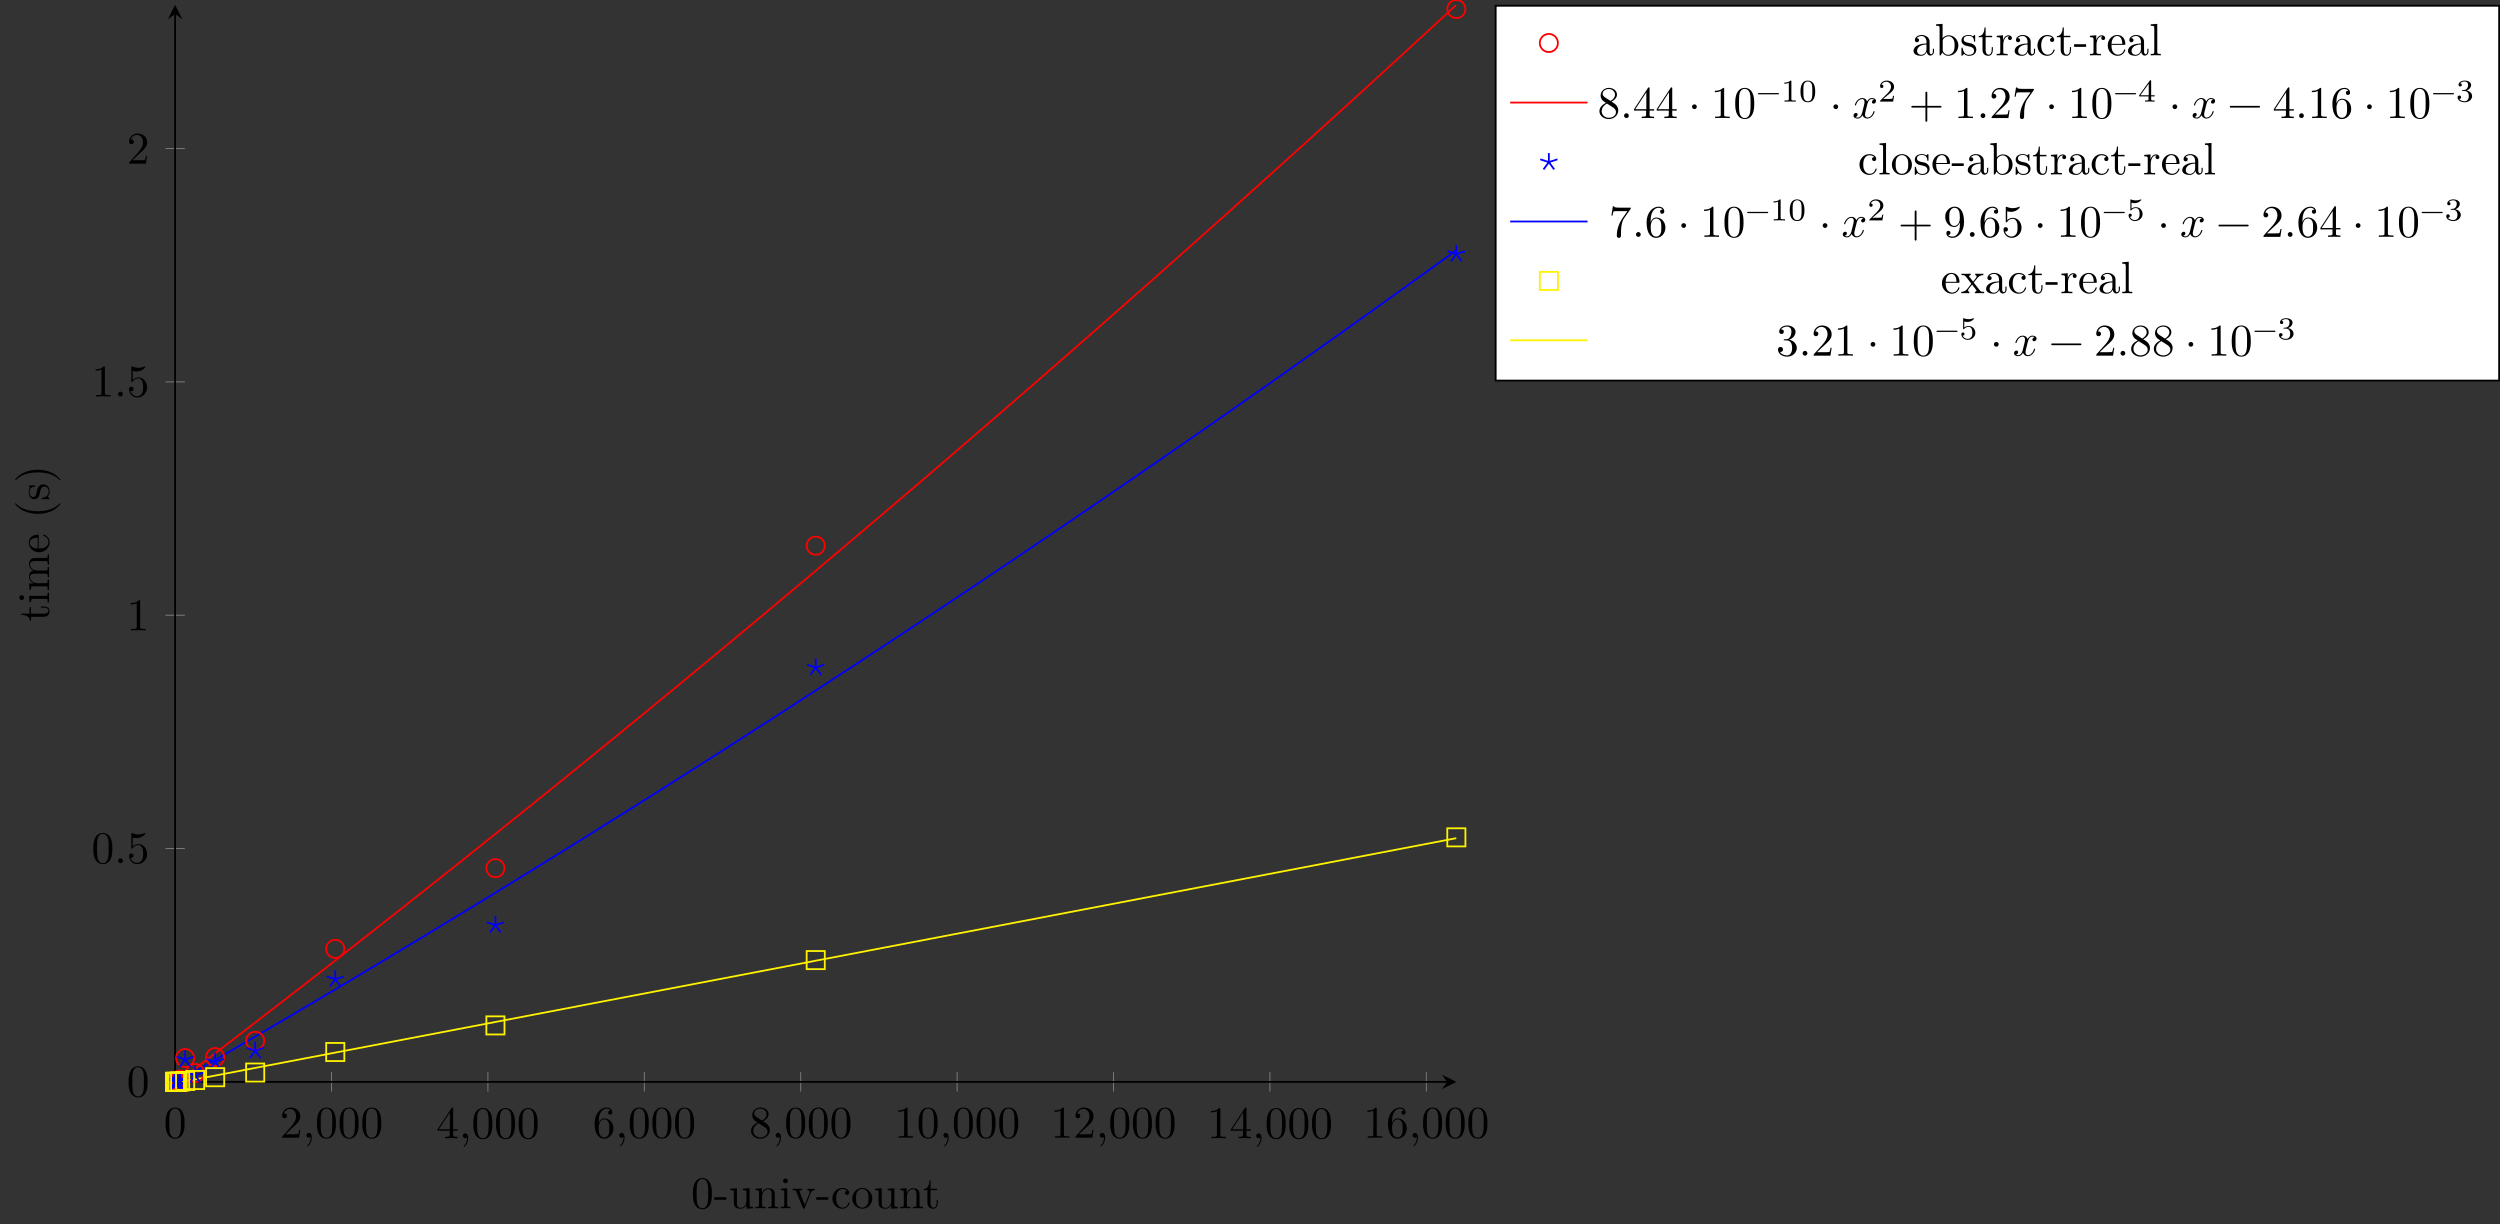 <?xml version="1.0" encoding="UTF-8"?>
<svg xmlns="http://www.w3.org/2000/svg" xmlns:xlink="http://www.w3.org/1999/xlink" width="549.656pt" height="269.192pt" viewBox="0 0 549.656 269.192" version="1.1">
<rect x="0" y="0" width="549.656" height="269.192" fill="#333333" stroke="none"/>
<defs>
<g>
<symbol overflow="visible" id="glyph0-0">
<path style="stroke:none;" d=""/>
</symbol>
<symbol overflow="visible" id="glyph0-1">
<path style="stroke:none;" d="M 4.578 -3.188 C 4.578 -3.984 4.531 -4.781 4.188 -5.516 C 3.734 -6.484 2.906 -6.641 2.5 -6.641 C 1.891 -6.641 1.172 -6.375 0.75 -5.453 C 0.438 -4.766 0.391 -3.984 0.391 -3.188 C 0.391 -2.438 0.422 -1.547 0.844 -0.781 C 1.266 0.016 2 0.219 2.484 0.219 C 3.016 0.219 3.781 0.016 4.219 -0.938 C 4.531 -1.625 4.578 -2.406 4.578 -3.188 Z M 3.766 -3.312 C 3.766 -2.562 3.766 -1.891 3.656 -1.25 C 3.5 -0.297 2.938 0 2.484 0 C 2.094 0 1.5 -0.25 1.328 -1.203 C 1.219 -1.797 1.219 -2.719 1.219 -3.312 C 1.219 -3.953 1.219 -4.609 1.297 -5.141 C 1.484 -6.328 2.234 -6.422 2.484 -6.422 C 2.812 -6.422 3.469 -6.234 3.656 -5.25 C 3.766 -4.688 3.766 -3.938 3.766 -3.312 Z M 3.766 -3.312 "/>
</symbol>
<symbol overflow="visible" id="glyph0-2">
<path style="stroke:none;" d="M 4.469 -1.734 L 4.234 -1.734 C 4.172 -1.438 4.109 -1 4 -0.844 C 3.938 -0.766 3.281 -0.766 3.062 -0.766 L 1.266 -0.766 L 2.328 -1.797 C 3.875 -3.172 4.469 -3.703 4.469 -4.703 C 4.469 -5.844 3.578 -6.641 2.359 -6.641 C 1.234 -6.641 0.5 -5.719 0.5 -4.828 C 0.5 -4.281 1 -4.281 1.031 -4.281 C 1.203 -4.281 1.547 -4.391 1.547 -4.812 C 1.547 -5.062 1.359 -5.328 1.016 -5.328 C 0.938 -5.328 0.922 -5.328 0.891 -5.312 C 1.109 -5.969 1.656 -6.328 2.234 -6.328 C 3.141 -6.328 3.562 -5.516 3.562 -4.703 C 3.562 -3.906 3.078 -3.125 2.516 -2.5 L 0.609 -0.375 C 0.5 -0.266 0.5 -0.234 0.5 0 L 4.203 0 Z M 4.469 -1.734 "/>
</symbol>
<symbol overflow="visible" id="glyph0-3">
<path style="stroke:none;" d="M 2.031 -0.016 C 2.031 -0.672 1.781 -1.062 1.391 -1.062 C 1.062 -1.062 0.859 -0.812 0.859 -0.531 C 0.859 -0.266 1.062 0 1.391 0 C 1.5 0 1.641 -0.047 1.734 -0.125 C 1.766 -0.156 1.781 -0.156 1.781 -0.156 C 1.781 -0.156 1.797 -0.156 1.797 -0.016 C 1.797 0.734 1.453 1.328 1.125 1.656 C 1.016 1.766 1.016 1.781 1.016 1.812 C 1.016 1.891 1.062 1.922 1.109 1.922 C 1.219 1.922 2.031 1.156 2.031 -0.016 Z M 2.031 -0.016 "/>
</symbol>
<symbol overflow="visible" id="glyph0-4">
<path style="stroke:none;" d="M 4.688 -1.641 L 4.688 -1.953 L 3.703 -1.953 L 3.703 -6.484 C 3.703 -6.688 3.703 -6.75 3.531 -6.75 C 3.453 -6.75 3.422 -6.75 3.344 -6.625 L 0.281 -1.953 L 0.281 -1.641 L 2.938 -1.641 L 2.938 -0.781 C 2.938 -0.422 2.906 -0.312 2.172 -0.312 L 1.969 -0.312 L 1.969 0 C 2.375 -0.031 2.891 -0.031 3.312 -0.031 C 3.734 -0.031 4.25 -0.031 4.672 0 L 4.672 -0.312 L 4.453 -0.312 C 3.719 -0.312 3.703 -0.422 3.703 -0.781 L 3.703 -1.641 Z M 2.984 -1.953 L 0.562 -1.953 L 2.984 -5.672 Z M 2.984 -1.953 "/>
</symbol>
<symbol overflow="visible" id="glyph0-5">
<path style="stroke:none;" d="M 4.562 -2.031 C 4.562 -3.297 3.672 -4.25 2.562 -4.25 C 1.891 -4.25 1.516 -3.75 1.312 -3.266 L 1.312 -3.516 C 1.312 -6.031 2.547 -6.391 3.062 -6.391 C 3.297 -6.391 3.719 -6.328 3.938 -5.984 C 3.781 -5.984 3.391 -5.984 3.391 -5.547 C 3.391 -5.234 3.625 -5.078 3.844 -5.078 C 4 -5.078 4.312 -5.172 4.312 -5.562 C 4.312 -6.156 3.875 -6.641 3.047 -6.641 C 1.766 -6.641 0.422 -5.359 0.422 -3.156 C 0.422 -0.484 1.578 0.219 2.5 0.219 C 3.609 0.219 4.562 -0.719 4.562 -2.031 Z M 3.656 -2.047 C 3.656 -1.562 3.656 -1.062 3.484 -0.703 C 3.188 -0.109 2.734 -0.062 2.5 -0.062 C 1.875 -0.062 1.578 -0.656 1.516 -0.812 C 1.328 -1.281 1.328 -2.078 1.328 -2.25 C 1.328 -3.031 1.656 -4.031 2.547 -4.031 C 2.719 -4.031 3.172 -4.031 3.484 -3.406 C 3.656 -3.047 3.656 -2.531 3.656 -2.047 Z M 3.656 -2.047 "/>
</symbol>
<symbol overflow="visible" id="glyph0-6">
<path style="stroke:none;" d="M 4.562 -1.672 C 4.562 -2.031 4.453 -2.484 4.062 -2.906 C 3.875 -3.109 3.719 -3.203 3.078 -3.609 C 3.797 -3.984 4.281 -4.5 4.281 -5.156 C 4.281 -6.078 3.406 -6.641 2.5 -6.641 C 1.5 -6.641 0.688 -5.906 0.688 -4.969 C 0.688 -4.797 0.703 -4.344 1.125 -3.875 C 1.234 -3.766 1.609 -3.516 1.859 -3.344 C 1.281 -3.047 0.422 -2.5 0.422 -1.5 C 0.422 -0.453 1.438 0.219 2.484 0.219 C 3.609 0.219 4.562 -0.609 4.562 -1.672 Z M 3.844 -5.156 C 3.844 -4.578 3.453 -4.109 2.859 -3.766 L 1.625 -4.562 C 1.172 -4.859 1.125 -5.188 1.125 -5.359 C 1.125 -5.969 1.781 -6.391 2.484 -6.391 C 3.203 -6.391 3.844 -5.875 3.844 -5.156 Z M 4.062 -1.312 C 4.062 -0.578 3.312 -0.062 2.5 -0.062 C 1.641 -0.062 0.922 -0.672 0.922 -1.5 C 0.922 -2.078 1.234 -2.719 2.078 -3.188 L 3.312 -2.406 C 3.594 -2.219 4.062 -1.922 4.062 -1.312 Z M 4.062 -1.312 "/>
</symbol>
<symbol overflow="visible" id="glyph0-7">
<path style="stroke:none;" d="M 4.172 0 L 4.172 -0.312 L 3.859 -0.312 C 2.953 -0.312 2.938 -0.422 2.938 -0.781 L 2.938 -6.375 C 2.938 -6.625 2.938 -6.641 2.703 -6.641 C 2.078 -6 1.203 -6 0.891 -6 L 0.891 -5.688 C 1.094 -5.688 1.672 -5.688 2.188 -5.953 L 2.188 -0.781 C 2.188 -0.422 2.156 -0.312 1.266 -0.312 L 0.953 -0.312 L 0.953 0 C 1.297 -0.031 2.156 -0.031 2.562 -0.031 C 2.953 -0.031 3.828 -0.031 4.172 0 Z M 4.172 0 "/>
</symbol>
<symbol overflow="visible" id="glyph0-8">
<path style="stroke:none;" d="M 1.906 -0.531 C 1.906 -0.812 1.672 -1.062 1.391 -1.062 C 1.094 -1.062 0.859 -0.812 0.859 -0.531 C 0.859 -0.234 1.094 0 1.391 0 C 1.672 0 1.906 -0.234 1.906 -0.531 Z M 1.906 -0.531 "/>
</symbol>
<symbol overflow="visible" id="glyph0-9">
<path style="stroke:none;" d="M 4.469 -2 C 4.469 -3.188 3.656 -4.188 2.578 -4.188 C 2.109 -4.188 1.672 -4.031 1.312 -3.672 L 1.312 -5.625 C 1.516 -5.562 1.844 -5.5 2.156 -5.5 C 3.391 -5.5 4.094 -6.406 4.094 -6.531 C 4.094 -6.594 4.062 -6.641 3.984 -6.641 C 3.984 -6.641 3.953 -6.641 3.906 -6.609 C 3.703 -6.516 3.219 -6.312 2.547 -6.312 C 2.156 -6.312 1.688 -6.391 1.219 -6.594 C 1.141 -6.625 1.109 -6.625 1.109 -6.625 C 1 -6.625 1 -6.547 1 -6.391 L 1 -3.438 C 1 -3.266 1 -3.188 1.141 -3.188 C 1.219 -3.188 1.234 -3.203 1.281 -3.266 C 1.391 -3.422 1.75 -3.969 2.562 -3.969 C 3.078 -3.969 3.328 -3.516 3.406 -3.328 C 3.562 -2.953 3.594 -2.578 3.594 -2.078 C 3.594 -1.719 3.594 -1.125 3.344 -0.703 C 3.109 -0.312 2.734 -0.062 2.281 -0.062 C 1.562 -0.062 0.984 -0.594 0.812 -1.172 C 0.844 -1.172 0.875 -1.156 0.984 -1.156 C 1.312 -1.156 1.484 -1.406 1.484 -1.641 C 1.484 -1.891 1.312 -2.141 0.984 -2.141 C 0.844 -2.141 0.5 -2.062 0.5 -1.609 C 0.5 -0.75 1.188 0.219 2.297 0.219 C 3.453 0.219 4.469 -0.734 4.469 -2 Z M 4.469 -2 "/>
</symbol>
<symbol overflow="visible" id="glyph0-10">
<path style="stroke:none;" d="M 1.906 -2.5 C 1.906 -2.781 1.672 -3.016 1.391 -3.016 C 1.094 -3.016 0.859 -2.781 0.859 -2.5 C 0.859 -2.203 1.094 -1.969 1.391 -1.969 C 1.672 -1.969 1.906 -2.203 1.906 -2.5 Z M 1.906 -2.5 "/>
</symbol>
<symbol overflow="visible" id="glyph0-11">
<path style="stroke:none;" d="M 5.25 -3.75 C 5.25 -4.266 4.672 -4.406 4.328 -4.406 C 3.75 -4.406 3.406 -3.875 3.281 -3.656 C 3.031 -4.312 2.5 -4.406 2.203 -4.406 C 1.172 -4.406 0.594 -3.125 0.594 -2.875 C 0.594 -2.766 0.719 -2.766 0.719 -2.766 C 0.797 -2.766 0.828 -2.797 0.844 -2.875 C 1.188 -3.938 1.844 -4.188 2.188 -4.188 C 2.375 -4.188 2.719 -4.094 2.719 -3.516 C 2.719 -3.203 2.547 -2.547 2.188 -1.141 C 2.031 -0.531 1.672 -0.109 1.234 -0.109 C 1.172 -0.109 0.953 -0.109 0.734 -0.234 C 0.984 -0.297 1.203 -0.5 1.203 -0.781 C 1.203 -1.047 0.984 -1.125 0.844 -1.125 C 0.531 -1.125 0.297 -0.875 0.297 -0.547 C 0.297 -0.094 0.781 0.109 1.219 0.109 C 1.891 0.109 2.25 -0.594 2.266 -0.641 C 2.391 -0.281 2.75 0.109 3.344 0.109 C 4.375 0.109 4.938 -1.172 4.938 -1.422 C 4.938 -1.531 4.859 -1.531 4.828 -1.531 C 4.734 -1.531 4.719 -1.484 4.688 -1.422 C 4.359 -0.344 3.688 -0.109 3.375 -0.109 C 2.984 -0.109 2.828 -0.422 2.828 -0.766 C 2.828 -0.984 2.875 -1.203 2.984 -1.641 L 3.328 -3.016 C 3.391 -3.266 3.625 -4.188 4.312 -4.188 C 4.359 -4.188 4.609 -4.188 4.812 -4.062 C 4.531 -4 4.344 -3.766 4.344 -3.516 C 4.344 -3.359 4.453 -3.172 4.719 -3.172 C 4.938 -3.172 5.25 -3.344 5.25 -3.75 Z M 5.25 -3.75 "/>
</symbol>
<symbol overflow="visible" id="glyph0-12">
<path style="stroke:none;" d="M 7.203 -2.5 C 7.203 -2.609 7.109 -2.688 7 -2.688 L 4.078 -2.688 L 4.078 -5.609 C 4.078 -5.719 3.984 -5.812 3.875 -5.812 C 3.766 -5.812 3.672 -5.719 3.672 -5.609 L 3.672 -2.688 L 0.75 -2.688 C 0.641 -2.688 0.562 -2.609 0.562 -2.5 C 0.562 -2.375 0.641 -2.297 0.75 -2.297 L 3.672 -2.297 L 3.672 0.625 C 3.672 0.734 3.766 0.828 3.875 0.828 C 3.984 0.828 4.078 0.734 4.078 0.625 L 4.078 -2.297 L 7 -2.297 C 7.109 -2.297 7.203 -2.375 7.203 -2.5 Z M 7.203 -2.5 "/>
</symbol>
<symbol overflow="visible" id="glyph0-13">
<path style="stroke:none;" d="M 4.828 -6.422 L 2.406 -6.422 C 1.203 -6.422 1.172 -6.547 1.141 -6.734 L 0.891 -6.734 L 0.562 -4.688 L 0.812 -4.688 C 0.844 -4.844 0.922 -5.469 1.062 -5.594 C 1.125 -5.656 1.906 -5.656 2.031 -5.656 L 4.094 -5.656 L 2.984 -4.078 C 2.078 -2.734 1.75 -1.344 1.75 -0.328 C 1.75 -0.234 1.75 0.219 2.219 0.219 C 2.672 0.219 2.672 -0.234 2.672 -0.328 L 2.672 -0.844 C 2.672 -1.391 2.703 -1.938 2.781 -2.469 C 2.828 -2.703 2.953 -3.562 3.406 -4.172 L 4.75 -6.078 C 4.828 -6.188 4.828 -6.203 4.828 -6.422 Z M 4.828 -6.422 "/>
</symbol>
<symbol overflow="visible" id="glyph0-14">
<path style="stroke:none;" d="M 7.203 -2.5 C 7.203 -2.609 7.109 -2.688 7 -2.688 L 0.75 -2.688 C 0.641 -2.688 0.562 -2.609 0.562 -2.5 C 0.562 -2.375 0.641 -2.297 0.75 -2.297 L 7 -2.297 C 7.109 -2.297 7.203 -2.375 7.203 -2.5 Z M 7.203 -2.5 "/>
</symbol>
<symbol overflow="visible" id="glyph0-15">
<path style="stroke:none;" d="M 4.562 -3.281 C 4.562 -5.969 3.406 -6.641 2.516 -6.641 C 1.969 -6.641 1.484 -6.453 1.062 -6.016 C 0.641 -5.562 0.422 -5.141 0.422 -4.391 C 0.422 -3.156 1.297 -2.172 2.406 -2.172 C 3.016 -2.172 3.422 -2.594 3.656 -3.172 L 3.656 -2.844 C 3.656 -0.516 2.625 -0.062 2.047 -0.062 C 1.875 -0.062 1.328 -0.078 1.062 -0.422 C 1.5 -0.422 1.578 -0.703 1.578 -0.875 C 1.578 -1.188 1.344 -1.328 1.125 -1.328 C 0.969 -1.328 0.672 -1.25 0.672 -0.859 C 0.672 -0.188 1.203 0.219 2.047 0.219 C 3.344 0.219 4.562 -1.141 4.562 -3.281 Z M 3.641 -4.203 C 3.641 -3.375 3.297 -2.406 2.422 -2.406 C 2.266 -2.406 1.797 -2.406 1.5 -3.031 C 1.312 -3.406 1.312 -3.891 1.312 -4.391 C 1.312 -4.922 1.312 -5.391 1.531 -5.766 C 1.797 -6.266 2.172 -6.391 2.516 -6.391 C 2.984 -6.391 3.312 -6.047 3.484 -5.609 C 3.594 -5.281 3.641 -4.656 3.641 -4.203 Z M 3.641 -4.203 "/>
</symbol>
<symbol overflow="visible" id="glyph0-16">
<path style="stroke:none;" d="M 4.562 -1.703 C 4.562 -2.516 3.922 -3.297 2.891 -3.516 C 3.703 -3.781 4.281 -4.469 4.281 -5.266 C 4.281 -6.078 3.406 -6.641 2.453 -6.641 C 1.453 -6.641 0.688 -6.047 0.688 -5.281 C 0.688 -4.953 0.906 -4.766 1.203 -4.766 C 1.5 -4.766 1.703 -4.984 1.703 -5.281 C 1.703 -5.766 1.234 -5.766 1.094 -5.766 C 1.391 -6.266 2.047 -6.391 2.406 -6.391 C 2.828 -6.391 3.375 -6.172 3.375 -5.281 C 3.375 -5.156 3.344 -4.578 3.094 -4.141 C 2.797 -3.656 2.453 -3.625 2.203 -3.625 C 2.125 -3.609 1.891 -3.594 1.812 -3.594 C 1.734 -3.578 1.672 -3.562 1.672 -3.469 C 1.672 -3.359 1.734 -3.359 1.906 -3.359 L 2.344 -3.359 C 3.156 -3.359 3.531 -2.688 3.531 -1.703 C 3.531 -0.344 2.844 -0.062 2.406 -0.062 C 1.969 -0.062 1.219 -0.234 0.875 -0.812 C 1.219 -0.766 1.531 -0.984 1.531 -1.359 C 1.531 -1.719 1.266 -1.922 0.984 -1.922 C 0.734 -1.922 0.422 -1.781 0.422 -1.344 C 0.422 -0.438 1.344 0.219 2.438 0.219 C 3.656 0.219 4.562 -0.688 4.562 -1.703 Z M 4.562 -1.703 "/>
</symbol>
<symbol overflow="visible" id="glyph1-0">
<path style="stroke:none;" d=""/>
</symbol>
<symbol overflow="visible" id="glyph1-1">
<path style="stroke:none;" d="M 4.578 -3.188 C 4.578 -3.984 4.531 -4.781 4.188 -5.516 C 3.734 -6.484 2.906 -6.641 2.5 -6.641 C 1.891 -6.641 1.172 -6.375 0.75 -5.453 C 0.438 -4.766 0.391 -3.984 0.391 -3.188 C 0.391 -2.438 0.422 -1.547 0.844 -0.781 C 1.266 0.016 2 0.219 2.484 0.219 C 3.016 0.219 3.781 0.016 4.219 -0.938 C 4.531 -1.625 4.578 -2.406 4.578 -3.188 Z M 3.766 -3.312 C 3.766 -2.562 3.766 -1.891 3.656 -1.25 C 3.5 -0.297 2.938 0 2.484 0 C 2.094 0 1.5 -0.25 1.328 -1.203 C 1.219 -1.797 1.219 -2.719 1.219 -3.312 C 1.219 -3.953 1.219 -4.609 1.297 -5.141 C 1.484 -6.328 2.234 -6.422 2.484 -6.422 C 2.812 -6.422 3.469 -6.234 3.656 -5.25 C 3.766 -4.688 3.766 -3.938 3.766 -3.312 Z M 3.766 -3.312 "/>
</symbol>
<symbol overflow="visible" id="glyph1-2">
<path style="stroke:none;" d="M 2.75 -1.859 L 2.75 -2.438 L 0.109 -2.438 L 0.109 -1.859 Z M 2.75 -1.859 "/>
</symbol>
<symbol overflow="visible" id="glyph1-3">
<path style="stroke:none;" d="M 5.328 0 L 5.328 -0.312 C 4.641 -0.312 4.562 -0.375 4.562 -0.875 L 4.562 -4.406 L 3.094 -4.297 L 3.094 -3.984 C 3.781 -3.984 3.875 -3.922 3.875 -3.422 L 3.875 -1.656 C 3.875 -0.781 3.391 -0.109 2.656 -0.109 C 1.828 -0.109 1.781 -0.578 1.781 -1.094 L 1.781 -4.406 L 0.312 -4.297 L 0.312 -3.984 C 1.094 -3.984 1.094 -3.953 1.094 -3.078 L 1.094 -1.578 C 1.094 -0.797 1.094 0.109 2.609 0.109 C 3.172 0.109 3.609 -0.172 3.891 -0.781 L 3.891 0.109 Z M 5.328 0 "/>
</symbol>
<symbol overflow="visible" id="glyph1-4">
<path style="stroke:none;" d="M 5.328 0 L 5.328 -0.312 C 4.812 -0.312 4.562 -0.312 4.562 -0.609 L 4.562 -2.516 C 4.562 -3.375 4.562 -3.672 4.25 -4.031 C 4.109 -4.203 3.781 -4.406 3.203 -4.406 C 2.469 -4.406 2 -3.984 1.719 -3.359 L 1.719 -4.406 L 0.312 -4.297 L 0.312 -3.984 C 1.016 -3.984 1.094 -3.922 1.094 -3.422 L 1.094 -0.75 C 1.094 -0.312 0.984 -0.312 0.312 -0.312 L 0.312 0 L 1.453 -0.031 L 2.562 0 L 2.562 -0.312 C 1.891 -0.312 1.781 -0.312 1.781 -0.75 L 1.781 -2.594 C 1.781 -3.625 2.5 -4.188 3.125 -4.188 C 3.766 -4.188 3.875 -3.656 3.875 -3.078 L 3.875 -0.75 C 3.875 -0.312 3.766 -0.312 3.094 -0.312 L 3.094 0 L 4.219 -0.031 Z M 5.328 0 "/>
</symbol>
<symbol overflow="visible" id="glyph1-5">
<path style="stroke:none;" d="M 2.469 0 L 2.469 -0.312 C 1.797 -0.312 1.766 -0.359 1.766 -0.75 L 1.766 -4.406 L 0.375 -4.297 L 0.375 -3.984 C 1.016 -3.984 1.109 -3.922 1.109 -3.438 L 1.109 -0.75 C 1.109 -0.312 1 -0.312 0.328 -0.312 L 0.328 0 L 1.422 -0.031 C 1.781 -0.031 2.125 -0.016 2.469 0 Z M 1.906 -6.016 C 1.906 -6.297 1.688 -6.547 1.391 -6.547 C 1.047 -6.547 0.844 -6.266 0.844 -6.016 C 0.844 -5.75 1.078 -5.5 1.375 -5.5 C 1.719 -5.5 1.906 -5.766 1.906 -6.016 Z M 1.906 -6.016 "/>
</symbol>
<symbol overflow="visible" id="glyph1-6">
<path style="stroke:none;" d="M 5.062 -3.984 L 5.062 -4.297 C 4.828 -4.281 4.547 -4.266 4.312 -4.266 L 3.453 -4.297 L 3.453 -3.984 C 3.812 -3.984 3.922 -3.75 3.922 -3.562 C 3.922 -3.469 3.906 -3.422 3.875 -3.312 L 2.844 -0.781 L 1.734 -3.562 C 1.672 -3.688 1.672 -3.734 1.672 -3.734 C 1.672 -3.984 2.062 -3.984 2.25 -3.984 L 2.25 -4.297 L 1.156 -4.266 C 0.891 -4.266 0.484 -4.281 0.188 -4.297 L 0.188 -3.984 C 0.812 -3.984 0.859 -3.922 0.984 -3.625 L 2.422 -0.078 C 2.484 0.062 2.5 0.109 2.625 0.109 C 2.766 0.109 2.797 0.016 2.844 -0.078 L 4.141 -3.312 C 4.234 -3.547 4.406 -3.984 5.062 -3.984 Z M 5.062 -3.984 "/>
</symbol>
<symbol overflow="visible" id="glyph1-7">
<path style="stroke:none;" d="M 4.141 -1.188 C 4.141 -1.281 4.031 -1.281 4 -1.281 C 3.922 -1.281 3.891 -1.25 3.875 -1.188 C 3.594 -0.266 2.938 -0.141 2.578 -0.141 C 2.047 -0.141 1.172 -0.562 1.172 -2.172 C 1.172 -3.797 1.984 -4.219 2.516 -4.219 C 2.609 -4.219 3.234 -4.203 3.578 -3.844 C 3.172 -3.812 3.109 -3.516 3.109 -3.391 C 3.109 -3.125 3.297 -2.938 3.562 -2.938 C 3.828 -2.938 4.031 -3.094 4.031 -3.406 C 4.031 -4.078 3.266 -4.469 2.5 -4.469 C 1.25 -4.469 0.344 -3.391 0.344 -2.156 C 0.344 -0.875 1.328 0.109 2.484 0.109 C 3.812 0.109 4.141 -1.094 4.141 -1.188 Z M 4.141 -1.188 "/>
</symbol>
<symbol overflow="visible" id="glyph1-8">
<path style="stroke:none;" d="M 4.688 -2.141 C 4.688 -3.406 3.703 -4.469 2.5 -4.469 C 1.25 -4.469 0.281 -3.375 0.281 -2.141 C 0.281 -0.844 1.312 0.109 2.484 0.109 C 3.688 0.109 4.688 -0.875 4.688 -2.141 Z M 3.875 -2.219 C 3.875 -1.859 3.875 -1.312 3.656 -0.875 C 3.422 -0.422 2.984 -0.141 2.5 -0.141 C 2.062 -0.141 1.625 -0.344 1.359 -0.812 C 1.109 -1.25 1.109 -1.859 1.109 -2.219 C 1.109 -2.609 1.109 -3.141 1.344 -3.578 C 1.609 -4.031 2.078 -4.25 2.484 -4.25 C 2.922 -4.25 3.344 -4.031 3.609 -3.594 C 3.875 -3.172 3.875 -2.594 3.875 -2.219 Z M 3.875 -2.219 "/>
</symbol>
<symbol overflow="visible" id="glyph1-9">
<path style="stroke:none;" d="M 3.312 -1.234 L 3.312 -1.797 L 3.062 -1.797 L 3.062 -1.25 C 3.062 -0.516 2.766 -0.141 2.391 -0.141 C 1.719 -0.141 1.719 -1.047 1.719 -1.219 L 1.719 -3.984 L 3.156 -3.984 L 3.156 -4.297 L 1.719 -4.297 L 1.719 -6.125 L 1.469 -6.125 C 1.469 -5.312 1.172 -4.25 0.188 -4.203 L 0.188 -3.984 L 1.031 -3.984 L 1.031 -1.234 C 1.031 -0.016 1.969 0.109 2.328 0.109 C 3.031 0.109 3.312 -0.594 3.312 -1.234 Z M 3.312 -1.234 "/>
</symbol>
<symbol overflow="visible" id="glyph1-10">
<path style="stroke:none;" d="M 4.812 -0.891 L 4.812 -1.453 L 4.562 -1.453 L 4.562 -0.891 C 4.562 -0.312 4.312 -0.25 4.203 -0.25 C 3.875 -0.25 3.844 -0.703 3.844 -0.75 L 3.844 -2.734 C 3.844 -3.156 3.844 -3.547 3.484 -3.922 C 3.094 -4.312 2.594 -4.469 2.109 -4.469 C 1.297 -4.469 0.609 -4 0.609 -3.344 C 0.609 -3.047 0.812 -2.875 1.062 -2.875 C 1.344 -2.875 1.531 -3.078 1.531 -3.328 C 1.531 -3.453 1.469 -3.781 1.016 -3.781 C 1.281 -4.141 1.781 -4.25 2.094 -4.25 C 2.578 -4.25 3.156 -3.859 3.156 -2.969 L 3.156 -2.609 C 2.641 -2.578 1.938 -2.547 1.312 -2.25 C 0.562 -1.906 0.312 -1.391 0.312 -0.953 C 0.312 -0.141 1.281 0.109 1.906 0.109 C 2.578 0.109 3.031 -0.297 3.219 -0.75 C 3.266 -0.359 3.531 0.062 4 0.062 C 4.203 0.062 4.812 -0.078 4.812 -0.891 Z M 3.156 -1.391 C 3.156 -0.453 2.438 -0.109 1.984 -0.109 C 1.5 -0.109 1.094 -0.453 1.094 -0.953 C 1.094 -1.5 1.5 -2.328 3.156 -2.391 Z M 3.156 -1.391 "/>
</symbol>
<symbol overflow="visible" id="glyph1-11">
<path style="stroke:none;" d="M 5.188 -2.156 C 5.188 -3.422 4.219 -4.406 3.078 -4.406 C 2.297 -4.406 1.875 -3.938 1.719 -3.766 L 1.719 -6.922 L 0.281 -6.812 L 0.281 -6.5 C 0.984 -6.5 1.062 -6.438 1.062 -5.938 L 1.062 0 L 1.312 0 L 1.672 -0.625 C 1.812 -0.391 2.234 0.109 2.969 0.109 C 4.156 0.109 5.188 -0.875 5.188 -2.156 Z M 4.359 -2.156 C 4.359 -1.797 4.344 -1.203 4.062 -0.75 C 3.844 -0.438 3.469 -0.109 2.938 -0.109 C 2.484 -0.109 2.125 -0.344 1.891 -0.719 C 1.75 -0.922 1.75 -0.953 1.75 -1.141 L 1.75 -3.188 C 1.75 -3.375 1.75 -3.391 1.859 -3.547 C 2.25 -4.109 2.797 -4.188 3.031 -4.188 C 3.484 -4.188 3.844 -3.922 4.078 -3.547 C 4.344 -3.141 4.359 -2.578 4.359 -2.156 Z M 4.359 -2.156 "/>
</symbol>
<symbol overflow="visible" id="glyph1-12">
<path style="stroke:none;" d="M 3.594 -1.281 C 3.594 -1.797 3.297 -2.109 3.172 -2.219 C 2.844 -2.547 2.453 -2.625 2.031 -2.703 C 1.469 -2.812 0.812 -2.938 0.812 -3.516 C 0.812 -3.875 1.062 -4.281 1.922 -4.281 C 3.016 -4.281 3.078 -3.375 3.094 -3.078 C 3.094 -2.984 3.203 -2.984 3.203 -2.984 C 3.344 -2.984 3.344 -3.031 3.344 -3.219 L 3.344 -4.234 C 3.344 -4.391 3.344 -4.469 3.234 -4.469 C 3.188 -4.469 3.156 -4.469 3.031 -4.344 C 3 -4.312 2.906 -4.219 2.859 -4.188 C 2.484 -4.469 2.078 -4.469 1.922 -4.469 C 0.703 -4.469 0.328 -3.797 0.328 -3.234 C 0.328 -2.891 0.484 -2.609 0.75 -2.391 C 1.078 -2.141 1.359 -2.078 2.078 -1.938 C 2.297 -1.891 3.109 -1.734 3.109 -1.016 C 3.109 -0.516 2.766 -0.109 1.984 -0.109 C 1.141 -0.109 0.781 -0.672 0.594 -1.531 C 0.562 -1.656 0.562 -1.688 0.453 -1.688 C 0.328 -1.688 0.328 -1.625 0.328 -1.453 L 0.328 -0.125 C 0.328 0.047 0.328 0.109 0.438 0.109 C 0.484 0.109 0.5 0.094 0.688 -0.094 C 0.703 -0.109 0.703 -0.125 0.891 -0.312 C 1.328 0.094 1.781 0.109 1.984 0.109 C 3.125 0.109 3.594 -0.562 3.594 -1.281 Z M 3.594 -1.281 "/>
</symbol>
<symbol overflow="visible" id="glyph1-13">
<path style="stroke:none;" d="M 3.625 -3.797 C 3.625 -4.109 3.312 -4.406 2.891 -4.406 C 2.156 -4.406 1.797 -3.734 1.672 -3.312 L 1.672 -4.406 L 0.281 -4.297 L 0.281 -3.984 C 0.984 -3.984 1.062 -3.922 1.062 -3.422 L 1.062 -0.75 C 1.062 -0.312 0.953 -0.312 0.281 -0.312 L 0.281 0 L 1.422 -0.031 C 1.812 -0.031 2.281 -0.031 2.688 0 L 2.688 -0.312 L 2.469 -0.312 C 1.734 -0.312 1.719 -0.422 1.719 -0.781 L 1.719 -2.312 C 1.719 -3.297 2.141 -4.188 2.891 -4.188 C 2.953 -4.188 2.984 -4.188 3 -4.172 C 2.969 -4.172 2.766 -4.047 2.766 -3.781 C 2.766 -3.516 2.984 -3.359 3.203 -3.359 C 3.375 -3.359 3.625 -3.484 3.625 -3.797 Z M 3.625 -3.797 "/>
</symbol>
<symbol overflow="visible" id="glyph1-14">
<path style="stroke:none;" d="M 4.141 -1.188 C 4.141 -1.281 4.062 -1.312 4 -1.312 C 3.922 -1.312 3.891 -1.25 3.875 -1.172 C 3.531 -0.141 2.625 -0.141 2.531 -0.141 C 2.031 -0.141 1.641 -0.438 1.406 -0.812 C 1.109 -1.281 1.109 -1.938 1.109 -2.297 L 3.891 -2.297 C 4.109 -2.297 4.141 -2.297 4.141 -2.516 C 4.141 -3.5 3.594 -4.469 2.359 -4.469 C 1.203 -4.469 0.281 -3.438 0.281 -2.188 C 0.281 -0.859 1.328 0.109 2.469 0.109 C 3.688 0.109 4.141 -1 4.141 -1.188 Z M 3.484 -2.516 L 1.109 -2.516 C 1.172 -4 2.016 -4.25 2.359 -4.25 C 3.375 -4.25 3.484 -2.906 3.484 -2.516 Z M 3.484 -2.516 "/>
</symbol>
<symbol overflow="visible" id="glyph1-15">
<path style="stroke:none;" d="M 2.547 0 L 2.547 -0.312 C 1.875 -0.312 1.766 -0.312 1.766 -0.75 L 1.766 -6.922 L 0.328 -6.812 L 0.328 -6.5 C 1.031 -6.5 1.109 -6.438 1.109 -5.938 L 1.109 -0.75 C 1.109 -0.312 1 -0.312 0.328 -0.312 L 0.328 0 L 1.438 -0.031 Z M 2.547 0 "/>
</symbol>
<symbol overflow="visible" id="glyph1-16">
<path style="stroke:none;" d="M 5.141 0 L 5.141 -0.312 C 4.609 -0.312 4.422 -0.328 4.203 -0.625 L 2.859 -2.344 C 3.156 -2.719 3.531 -3.203 3.781 -3.469 C 4.094 -3.828 4.5 -3.984 4.969 -3.984 L 4.969 -4.297 C 4.703 -4.281 4.406 -4.266 4.141 -4.266 C 3.844 -4.266 3.312 -4.281 3.188 -4.297 L 3.188 -3.984 C 3.406 -3.969 3.484 -3.844 3.484 -3.672 C 3.484 -3.516 3.375 -3.391 3.328 -3.328 L 2.719 -2.547 L 1.938 -3.562 C 1.844 -3.656 1.844 -3.672 1.844 -3.734 C 1.844 -3.891 2 -3.984 2.188 -3.984 L 2.188 -4.297 L 1.109 -4.266 C 0.906 -4.266 0.438 -4.281 0.172 -4.297 L 0.172 -3.984 C 0.875 -3.984 0.875 -3.984 1.344 -3.375 L 2.328 -2.094 C 1.859 -1.5 1.859 -1.469 1.391 -0.906 C 0.922 -0.328 0.328 -0.312 0.125 -0.312 L 0.125 0 C 0.375 -0.016 0.688 -0.031 0.953 -0.031 L 1.891 0 L 1.891 -0.312 C 1.672 -0.344 1.609 -0.469 1.609 -0.625 C 1.609 -0.844 1.891 -1.172 2.5 -1.891 L 3.266 -0.891 C 3.344 -0.781 3.469 -0.625 3.469 -0.562 C 3.469 -0.469 3.375 -0.312 3.109 -0.312 L 3.109 0 L 4.188 -0.031 C 4.453 -0.031 4.844 -0.016 5.141 0 Z M 5.141 0 "/>
</symbol>
<symbol overflow="visible" id="glyph2-0">
<path style="stroke:none;" d=""/>
</symbol>
<symbol overflow="visible" id="glyph2-1">
<path style="stroke:none;" d="M -1.234 -3.312 L -1.797 -3.312 L -1.797 -3.062 L -1.25 -3.062 C -0.516 -3.062 -0.141 -2.766 -0.141 -2.391 C -0.141 -1.719 -1.047 -1.719 -1.219 -1.719 L -3.984 -1.719 L -3.984 -3.156 L -4.297 -3.156 L -4.297 -1.719 L -6.125 -1.719 L -6.125 -1.469 C -5.312 -1.469 -4.25 -1.172 -4.203 -0.188 L -3.984 -0.188 L -3.984 -1.031 L -1.234 -1.031 C -0.016 -1.031 0.109 -1.969 0.109 -2.328 C 0.109 -3.031 -0.594 -3.312 -1.234 -3.312 Z M -1.234 -3.312 "/>
</symbol>
<symbol overflow="visible" id="glyph2-2">
<path style="stroke:none;" d="M 0 -2.469 L -0.312 -2.469 C -0.312 -1.797 -0.359 -1.766 -0.75 -1.766 L -4.406 -1.766 L -4.297 -0.375 L -3.984 -0.375 C -3.984 -1.016 -3.922 -1.109 -3.438 -1.109 L -0.75 -1.109 C -0.312 -1.109 -0.312 -1 -0.312 -0.328 L 0 -0.328 L -0.031 -1.422 C -0.031 -1.781 -0.016 -2.125 0 -2.469 Z M -6.016 -1.906 C -6.297 -1.906 -6.547 -1.688 -6.547 -1.391 C -6.547 -1.047 -6.266 -0.844 -6.016 -0.844 C -5.75 -0.844 -5.5 -1.078 -5.5 -1.375 C -5.5 -1.719 -5.766 -1.906 -6.016 -1.906 Z M -6.016 -1.906 "/>
</symbol>
<symbol overflow="visible" id="glyph2-3">
<path style="stroke:none;" d="M 0 -8.109 L -0.312 -8.109 C -0.312 -7.594 -0.312 -7.344 -0.609 -7.328 L -2.516 -7.328 C -3.375 -7.328 -3.672 -7.328 -4.031 -7.016 C -4.203 -6.875 -4.406 -6.547 -4.406 -5.969 C -4.406 -5.141 -3.812 -4.688 -3.422 -4.531 C -4.297 -4.391 -4.406 -3.656 -4.406 -3.203 C -4.406 -2.469 -3.984 -2 -3.359 -1.719 L -4.406 -1.719 L -4.297 -0.312 L -3.984 -0.312 C -3.984 -1.016 -3.922 -1.094 -3.422 -1.094 L -0.75 -1.094 C -0.312 -1.094 -0.312 -0.984 -0.312 -0.312 L 0 -0.312 L -0.031 -1.453 L 0 -2.562 L -0.312 -2.562 C -0.312 -1.891 -0.312 -1.781 -0.75 -1.781 L -2.594 -1.781 C -3.625 -1.781 -4.188 -2.5 -4.188 -3.125 C -4.188 -3.766 -3.656 -3.875 -3.078 -3.875 L -0.75 -3.875 C -0.312 -3.875 -0.312 -3.766 -0.312 -3.094 L 0 -3.094 L -0.031 -4.219 L 0 -5.328 L -0.312 -5.328 C -0.312 -4.672 -0.312 -4.562 -0.75 -4.562 L -2.594 -4.562 C -3.625 -4.562 -4.188 -5.266 -4.188 -5.906 C -4.188 -6.531 -3.656 -6.641 -3.078 -6.641 L -0.75 -6.641 C -0.312 -6.641 -0.312 -6.531 -0.312 -5.859 L 0 -5.859 L -0.031 -6.984 Z M 0 -8.109 "/>
</symbol>
<symbol overflow="visible" id="glyph2-4">
<path style="stroke:none;" d="M -1.188 -4.141 C -1.281 -4.141 -1.312 -4.062 -1.312 -4 C -1.312 -3.922 -1.25 -3.891 -1.172 -3.875 C -0.141 -3.531 -0.141 -2.625 -0.141 -2.531 C -0.141 -2.031 -0.438 -1.641 -0.812 -1.406 C -1.281 -1.109 -1.938 -1.109 -2.297 -1.109 L -2.297 -3.891 C -2.297 -4.109 -2.297 -4.141 -2.516 -4.141 C -3.5 -4.141 -4.469 -3.594 -4.469 -2.359 C -4.469 -1.203 -3.438 -0.281 -2.188 -0.281 C -0.859 -0.281 0.109 -1.328 0.109 -2.469 C 0.109 -3.688 -1 -4.141 -1.188 -4.141 Z M -2.516 -3.484 L -2.516 -1.109 C -4 -1.172 -4.25 -2.016 -4.25 -2.359 C -4.25 -3.375 -2.906 -3.484 -2.516 -3.484 Z M -2.516 -3.484 "/>
</symbol>
<symbol overflow="visible" id="glyph2-5">
<path style="stroke:none;" d="M 2.391 -3.297 C 2.359 -3.297 2.344 -3.297 2.172 -3.125 C 0.922 -1.891 -0.969 -1.562 -2.5 -1.562 C -4.234 -1.562 -5.969 -1.938 -7.203 -3.172 C -7.328 -3.297 -7.344 -3.297 -7.375 -3.297 C -7.453 -3.297 -7.484 -3.266 -7.484 -3.203 C -7.484 -3.094 -6.797 -2.203 -5.531 -1.609 C -4.438 -1.109 -3.328 -0.984 -2.5 -0.984 C -1.719 -0.984 -0.516 -1.094 0.625 -1.641 C 1.844 -2.25 2.5 -3.094 2.5 -3.203 C 2.5 -3.266 2.469 -3.297 2.391 -3.297 Z M 2.391 -3.297 "/>
</symbol>
<symbol overflow="visible" id="glyph2-6">
<path style="stroke:none;" d="M -1.281 -3.594 C -1.797 -3.594 -2.109 -3.297 -2.219 -3.172 C -2.547 -2.844 -2.625 -2.453 -2.703 -2.031 C -2.812 -1.469 -2.938 -0.812 -3.516 -0.812 C -3.875 -0.812 -4.281 -1.062 -4.281 -1.922 C -4.281 -3.016 -3.375 -3.078 -3.078 -3.094 C -2.984 -3.094 -2.984 -3.203 -2.984 -3.203 C -2.984 -3.344 -3.031 -3.344 -3.219 -3.344 L -4.234 -3.344 C -4.391 -3.344 -4.469 -3.344 -4.469 -3.234 C -4.469 -3.188 -4.469 -3.156 -4.344 -3.031 C -4.312 -3 -4.219 -2.906 -4.188 -2.859 C -4.469 -2.484 -4.469 -2.078 -4.469 -1.922 C -4.469 -0.703 -3.797 -0.328 -3.234 -0.328 C -2.891 -0.328 -2.609 -0.484 -2.391 -0.75 C -2.141 -1.078 -2.078 -1.359 -1.938 -2.078 C -1.891 -2.297 -1.734 -3.109 -1.016 -3.109 C -0.516 -3.109 -0.109 -2.766 -0.109 -1.984 C -0.109 -1.141 -0.672 -0.781 -1.531 -0.594 C -1.656 -0.562 -1.688 -0.562 -1.688 -0.453 C -1.688 -0.328 -1.625 -0.328 -1.453 -0.328 L -0.125 -0.328 C 0.047 -0.328 0.109 -0.328 0.109 -0.438 C 0.109 -0.484 0.094 -0.5 -0.094 -0.688 C -0.109 -0.703 -0.125 -0.703 -0.312 -0.891 C 0.094 -1.328 0.109 -1.781 0.109 -1.984 C 0.109 -3.125 -0.562 -3.594 -1.281 -3.594 Z M -1.281 -3.594 "/>
</symbol>
<symbol overflow="visible" id="glyph2-7">
<path style="stroke:none;" d="M -2.5 -2.875 C -3.266 -2.875 -4.469 -2.766 -5.609 -2.219 C -6.828 -1.625 -7.484 -0.766 -7.484 -0.672 C -7.484 -0.609 -7.438 -0.562 -7.375 -0.562 C -7.344 -0.562 -7.328 -0.562 -7.141 -0.75 C -6.156 -1.734 -4.578 -2.297 -2.5 -2.297 C -0.781 -2.297 0.969 -1.938 2.219 -0.703 C 2.344 -0.562 2.359 -0.562 2.391 -0.562 C 2.453 -0.562 2.5 -0.609 2.5 -0.672 C 2.5 -0.766 1.812 -1.672 0.547 -2.25 C -0.547 -2.766 -1.656 -2.875 -2.5 -2.875 Z M -2.5 -2.875 "/>
</symbol>
<symbol overflow="visible" id="glyph3-0">
<path style="stroke:none;" d=""/>
</symbol>
<symbol overflow="visible" id="glyph3-1">
<path style="stroke:none;" d="M 5.031 -1.734 C 5.031 -1.812 4.969 -1.875 4.891 -1.875 L 0.531 -1.875 C 0.453 -1.875 0.391 -1.812 0.391 -1.734 C 0.391 -1.672 0.453 -1.609 0.531 -1.609 L 4.891 -1.609 C 4.969 -1.609 5.031 -1.672 5.031 -1.734 Z M 5.031 -1.734 "/>
</symbol>
<symbol overflow="visible" id="glyph3-2">
<path style="stroke:none;" d="M 3.297 0 L 3.297 -0.25 L 3.031 -0.25 C 2.328 -0.25 2.328 -0.344 2.328 -0.578 L 2.328 -4.438 C 2.328 -4.625 2.328 -4.625 2.125 -4.625 C 1.672 -4.188 1.047 -4.188 0.766 -4.188 L 0.766 -3.938 C 0.922 -3.938 1.391 -3.938 1.766 -4.125 L 1.766 -0.578 C 1.766 -0.344 1.766 -0.25 1.078 -0.25 L 0.812 -0.25 L 0.812 0 L 2.047 -0.031 Z M 3.297 0 "/>
</symbol>
<symbol overflow="visible" id="glyph3-3">
<path style="stroke:none;" d="M 3.594 -2.219 C 3.594 -2.984 3.5 -3.547 3.188 -4.031 C 2.969 -4.344 2.531 -4.625 1.984 -4.625 C 0.359 -4.625 0.359 -2.719 0.359 -2.219 C 0.359 -1.719 0.359 0.141 1.984 0.141 C 3.594 0.141 3.594 -1.719 3.594 -2.219 Z M 2.969 -2.312 C 2.969 -1.797 2.969 -1.281 2.875 -0.844 C 2.734 -0.203 2.266 -0.062 1.984 -0.062 C 1.656 -0.062 1.234 -0.25 1.094 -0.812 C 1 -1.219 1 -1.797 1 -2.312 C 1 -2.828 1 -3.359 1.094 -3.734 C 1.25 -4.281 1.688 -4.438 1.984 -4.438 C 2.359 -4.438 2.719 -4.203 2.844 -3.797 C 2.953 -3.422 2.969 -2.922 2.969 -2.312 Z M 2.969 -2.312 "/>
</symbol>
<symbol overflow="visible" id="glyph3-4">
<path style="stroke:none;" d="M 3.516 -1.266 L 3.281 -1.266 C 3.266 -1.109 3.188 -0.703 3.094 -0.641 C 3.047 -0.594 2.516 -0.594 2.406 -0.594 L 1.125 -0.594 C 1.859 -1.234 2.109 -1.438 2.516 -1.766 C 3.031 -2.172 3.516 -2.609 3.516 -3.266 C 3.516 -4.109 2.781 -4.625 1.891 -4.625 C 1.031 -4.625 0.438 -4.016 0.438 -3.375 C 0.438 -3.031 0.734 -2.984 0.812 -2.984 C 0.969 -2.984 1.172 -3.109 1.172 -3.359 C 1.172 -3.484 1.125 -3.734 0.766 -3.734 C 0.984 -4.219 1.453 -4.375 1.781 -4.375 C 2.484 -4.375 2.844 -3.828 2.844 -3.266 C 2.844 -2.656 2.406 -2.188 2.188 -1.938 L 0.516 -0.266 C 0.438 -0.203 0.438 -0.188 0.438 0 L 3.312 0 Z M 3.516 -1.266 "/>
</symbol>
<symbol overflow="visible" id="glyph3-5">
<path style="stroke:none;" d="M 3.688 -1.141 L 3.688 -1.391 L 2.906 -1.391 L 2.906 -4.5 C 2.906 -4.641 2.906 -4.703 2.766 -4.703 C 2.672 -4.703 2.641 -4.703 2.578 -4.594 L 0.266 -1.391 L 0.266 -1.141 L 2.328 -1.141 L 2.328 -0.578 C 2.328 -0.328 2.328 -0.25 1.75 -0.25 L 1.562 -0.25 L 1.562 0 L 2.609 -0.031 L 3.672 0 L 3.672 -0.25 L 3.484 -0.25 C 2.906 -0.25 2.906 -0.328 2.906 -0.578 L 2.906 -1.141 Z M 2.375 -1.391 L 0.531 -1.391 L 2.375 -3.938 Z M 2.375 -1.391 "/>
</symbol>
<symbol overflow="visible" id="glyph3-6">
<path style="stroke:none;" d="M 3.578 -1.203 C 3.578 -1.75 3.141 -2.297 2.375 -2.453 C 3.094 -2.719 3.359 -3.234 3.359 -3.672 C 3.359 -4.219 2.734 -4.625 1.953 -4.625 C 1.188 -4.625 0.594 -4.25 0.594 -3.688 C 0.594 -3.453 0.75 -3.328 0.953 -3.328 C 1.172 -3.328 1.312 -3.484 1.312 -3.672 C 1.312 -3.875 1.172 -4.031 0.953 -4.047 C 1.203 -4.344 1.672 -4.422 1.938 -4.422 C 2.25 -4.422 2.688 -4.266 2.688 -3.672 C 2.688 -3.375 2.594 -3.047 2.406 -2.844 C 2.188 -2.578 1.984 -2.562 1.641 -2.531 C 1.469 -2.516 1.453 -2.516 1.422 -2.516 C 1.422 -2.516 1.344 -2.5 1.344 -2.422 C 1.344 -2.328 1.406 -2.328 1.531 -2.328 L 1.906 -2.328 C 2.453 -2.328 2.844 -1.953 2.844 -1.203 C 2.844 -0.344 2.328 -0.078 1.938 -0.078 C 1.656 -0.078 1.031 -0.156 0.75 -0.578 C 1.078 -0.578 1.156 -0.812 1.156 -0.969 C 1.156 -1.188 0.984 -1.344 0.766 -1.344 C 0.578 -1.344 0.375 -1.219 0.375 -0.938 C 0.375 -0.281 1.094 0.141 1.938 0.141 C 2.906 0.141 3.578 -0.516 3.578 -1.203 Z M 3.578 -1.203 "/>
</symbol>
<symbol overflow="visible" id="glyph3-7">
<path style="stroke:none;" d="M 3.516 -1.406 C 3.516 -2.188 2.922 -2.906 2.062 -2.906 C 1.75 -2.906 1.391 -2.844 1.078 -2.578 L 1.078 -3.891 C 1.438 -3.797 1.641 -3.797 1.75 -3.797 C 2.672 -3.797 3.219 -4.422 3.219 -4.531 C 3.219 -4.609 3.172 -4.625 3.141 -4.625 C 3.141 -4.625 3.109 -4.625 3.078 -4.609 C 2.906 -4.547 2.547 -4.406 2.031 -4.406 C 1.828 -4.406 1.469 -4.422 1.016 -4.594 C 0.938 -4.625 0.922 -4.625 0.922 -4.625 C 0.828 -4.625 0.828 -4.547 0.828 -4.438 L 0.828 -2.391 C 0.828 -2.266 0.828 -2.188 0.938 -2.188 C 1 -2.188 1.016 -2.188 1.078 -2.281 C 1.375 -2.656 1.812 -2.719 2.047 -2.719 C 2.469 -2.719 2.656 -2.391 2.688 -2.328 C 2.812 -2.094 2.859 -1.828 2.859 -1.422 C 2.859 -1.219 2.859 -0.812 2.641 -0.5 C 2.469 -0.25 2.172 -0.078 1.828 -0.078 C 1.375 -0.078 0.906 -0.328 0.734 -0.797 C 1 -0.781 1.141 -0.953 1.141 -1.141 C 1.141 -1.438 0.875 -1.484 0.781 -1.484 C 0.781 -1.484 0.438 -1.484 0.438 -1.109 C 0.438 -0.484 1.016 0.141 1.844 0.141 C 2.734 0.141 3.516 -0.516 3.516 -1.406 Z M 3.516 -1.406 "/>
</symbol>
</g>
<clipPath id="clip1">
  <path d="M 38.5 1.062 L 320.195 1.062 L 320.195 237.863 L 38.5 237.863 Z M 38.5 1.062 "/>
</clipPath>
<clipPath id="clip2">
  <path d="M 38.5 49 L 320.195 49 L 320.195 237.863 L 38.5 237.863 Z M 38.5 49 "/>
</clipPath>
<clipPath id="clip3">
  <path d="M 38.5 178 L 320.195 178 L 320.195 237.863 L 38.5 237.863 Z M 38.5 178 "/>
</clipPath>
<clipPath id="clip4">
  <path d="M 328 1 L 549.656 1 L 549.656 84 L 328 84 Z M 328 1 "/>
</clipPath>
</defs>
<g id="surface1">
<path style="fill:none;stroke-width:0.199;stroke-linecap:butt;stroke-linejoin:miter;stroke:rgb(50%,50%,50%);stroke-opacity:1;stroke-miterlimit:10;" d="M -0.001 -2.128 L -0.001 2.126 M 34.386 -2.128 L 34.386 2.126 M 68.772 -2.128 L 68.772 2.126 M 103.159 -2.128 L 103.159 2.126 M 137.546 -2.128 L 137.546 2.126 M 171.933 -2.128 L 171.933 2.126 M 206.319 -2.128 L 206.319 2.126 M 240.706 -2.128 L 240.706 2.126 M 275.093 -2.128 L 275.093 2.126 " transform="matrix(1,0,0,-1,38.501,237.864)"/>
<path style="fill:none;stroke-width:0.199;stroke-linecap:butt;stroke-linejoin:miter;stroke:rgb(50%,50%,50%);stroke-opacity:1;stroke-miterlimit:10;" d="M -2.126 0.001 L 2.128 0.001 M -2.126 51.298 L 2.128 51.298 M -2.126 102.598 L 2.128 102.598 M -2.126 153.899 L 2.128 153.899 M -2.126 205.196 L 2.128 205.196 " transform="matrix(1,0,0,-1,38.501,237.864)"/>
<path style="fill:none;stroke-width:0.399;stroke-linecap:butt;stroke-linejoin:miter;stroke:rgb(0%,0%,0%);stroke-opacity:1;stroke-miterlimit:10;" d="M -0.001 0.001 L 279.702 0.001 " transform="matrix(1,0,0,-1,38.501,237.864)"/>
<path style=" stroke:none;fill-rule:nonzero;fill:rgb(0%,0%,0%);fill-opacity:1;" d="M 320.195 237.863 L 317.008 236.27 L 318.203 237.863 L 317.008 239.457 "/>
<path style="fill:none;stroke-width:0.399;stroke-linecap:butt;stroke-linejoin:miter;stroke:rgb(0%,0%,0%);stroke-opacity:1;stroke-miterlimit:10;" d="M -0.001 0.001 L -0.001 234.809 " transform="matrix(1,0,0,-1,38.501,237.864)"/>
<path style=" stroke:none;fill-rule:nonzero;fill:rgb(0%,0%,0%);fill-opacity:1;" d="M 38.5 1.062 L 36.906 4.25 L 38.5 3.055 L 40.094 4.25 "/>
<g style="fill:rgb(0%,0%,0%);fill-opacity:1;">
  <use xlink:href="#glyph0-1" x="36.011" y="250.145"/>
</g>
<g style="fill:rgb(0%,0%,0%);fill-opacity:1;">
  <use xlink:href="#glyph0-2" x="61.54" y="250.145"/>
  <use xlink:href="#glyph0-3" x="66.521" y="250.145"/>
  <use xlink:href="#glyph0-1" x="69.291" y="250.145"/>
  <use xlink:href="#glyph0-1" x="74.272" y="250.145"/>
  <use xlink:href="#glyph0-1" x="79.254" y="250.145"/>
</g>
<g style="fill:rgb(0%,0%,0%);fill-opacity:1;">
  <use xlink:href="#glyph0-4" x="95.926" y="250.254"/>
  <use xlink:href="#glyph0-3" x="100.907" y="250.254"/>
  <use xlink:href="#glyph0-1" x="103.677" y="250.254"/>
  <use xlink:href="#glyph0-1" x="108.658" y="250.254"/>
  <use xlink:href="#glyph0-1" x="113.64" y="250.254"/>
</g>
<g style="fill:rgb(0%,0%,0%);fill-opacity:1;">
  <use xlink:href="#glyph0-5" x="130.312" y="250.145"/>
  <use xlink:href="#glyph0-3" x="135.293" y="250.145"/>
  <use xlink:href="#glyph0-1" x="138.063" y="250.145"/>
  <use xlink:href="#glyph0-1" x="143.044" y="250.145"/>
  <use xlink:href="#glyph0-1" x="148.026" y="250.145"/>
</g>
<g style="fill:rgb(0%,0%,0%);fill-opacity:1;">
  <use xlink:href="#glyph0-6" x="164.698" y="250.145"/>
  <use xlink:href="#glyph0-3" x="169.679" y="250.145"/>
  <use xlink:href="#glyph0-1" x="172.449" y="250.145"/>
  <use xlink:href="#glyph0-1" x="177.43" y="250.145"/>
  <use xlink:href="#glyph0-1" x="182.412" y="250.145"/>
</g>
<g style="fill:rgb(0%,0%,0%);fill-opacity:1;">
  <use xlink:href="#glyph0-7" x="196.594" y="250.145"/>
  <use xlink:href="#glyph0-1" x="201.575" y="250.145"/>
  <use xlink:href="#glyph0-3" x="206.557" y="250.145"/>
  <use xlink:href="#glyph0-1" x="209.326" y="250.145"/>
  <use xlink:href="#glyph0-1" x="214.308" y="250.145"/>
  <use xlink:href="#glyph0-1" x="219.289" y="250.145"/>
</g>
<g style="fill:rgb(0%,0%,0%);fill-opacity:1;">
  <use xlink:href="#glyph0-7" x="230.98" y="250.145"/>
  <use xlink:href="#glyph0-2" x="235.961" y="250.145"/>
  <use xlink:href="#glyph0-3" x="240.943" y="250.145"/>
  <use xlink:href="#glyph0-1" x="243.712" y="250.145"/>
  <use xlink:href="#glyph0-1" x="248.694" y="250.145"/>
  <use xlink:href="#glyph0-1" x="253.675" y="250.145"/>
</g>
<g style="fill:rgb(0%,0%,0%);fill-opacity:1;">
  <use xlink:href="#glyph0-7" x="265.366" y="250.254"/>
  <use xlink:href="#glyph0-4" x="270.347" y="250.254"/>
  <use xlink:href="#glyph0-3" x="275.329" y="250.254"/>
  <use xlink:href="#glyph0-1" x="278.098" y="250.254"/>
  <use xlink:href="#glyph0-1" x="283.08" y="250.254"/>
  <use xlink:href="#glyph0-1" x="288.061" y="250.254"/>
</g>
<g style="fill:rgb(0%,0%,0%);fill-opacity:1;">
  <use xlink:href="#glyph0-7" x="299.752" y="250.145"/>
  <use xlink:href="#glyph0-5" x="304.733" y="250.145"/>
  <use xlink:href="#glyph0-3" x="309.715" y="250.145"/>
  <use xlink:href="#glyph0-1" x="312.484" y="250.145"/>
  <use xlink:href="#glyph0-1" x="317.466" y="250.145"/>
  <use xlink:href="#glyph0-1" x="322.447" y="250.145"/>
</g>
<g style="fill:rgb(0%,0%,0%);fill-opacity:1;">
  <use xlink:href="#glyph0-1" x="27.874" y="241.072"/>
</g>
<g style="fill:rgb(0%,0%,0%);fill-opacity:1;">
  <use xlink:href="#glyph0-1" x="20.123" y="189.773"/>
  <use xlink:href="#glyph0-8" x="25.104" y="189.773"/>
  <use xlink:href="#glyph0-9" x="27.874" y="189.773"/>
</g>
<g style="fill:rgb(0%,0%,0%);fill-opacity:1;">
  <use xlink:href="#glyph0-7" x="27.874" y="138.584"/>
</g>
<g style="fill:rgb(0%,0%,0%);fill-opacity:1;">
  <use xlink:href="#glyph0-7" x="20.123" y="87.176"/>
  <use xlink:href="#glyph0-8" x="25.104" y="87.176"/>
  <use xlink:href="#glyph0-9" x="27.874" y="87.176"/>
</g>
<g style="fill:rgb(0%,0%,0%);fill-opacity:1;">
  <use xlink:href="#glyph0-2" x="27.874" y="35.988"/>
</g>
<g clip-path="url(#clip1)" clip-rule="nonzero">
<path style="fill:none;stroke-width:0.399;stroke-linecap:butt;stroke-linejoin:miter;stroke:rgb(100%,0%,0%);stroke-opacity:1;stroke-miterlimit:10;" d="M 0.019 -0.413 C 0.019 -0.413 2.073 1.149 2.862 1.751 C 3.651 2.352 4.917 3.317 5.706 3.919 C 6.499 4.52 7.765 5.489 8.554 6.091 C 9.343 6.696 10.608 7.665 11.397 8.27 C 12.187 8.876 13.452 9.848 14.245 10.454 C 15.034 11.059 16.3 12.032 17.089 12.641 C 17.878 13.247 19.144 14.223 19.933 14.833 C 20.722 15.442 21.991 16.419 22.78 17.032 C 23.569 17.641 24.835 18.622 25.624 19.231 C 26.413 19.844 27.679 20.825 28.468 21.438 C 29.261 22.052 30.526 23.036 31.315 23.649 C 32.104 24.262 33.37 25.251 34.159 25.864 C 34.948 26.481 36.214 27.469 37.007 28.087 C 37.796 28.704 39.062 29.692 39.851 30.313 C 40.64 30.93 41.905 31.923 42.694 32.544 C 43.483 33.161 44.753 34.157 45.542 34.778 C 46.331 35.399 47.597 36.395 48.386 37.016 C 49.175 37.637 50.44 38.637 51.229 39.262 C 52.022 39.884 53.288 40.887 54.077 41.509 C 54.866 42.134 56.132 43.137 56.921 43.762 C 57.71 44.391 58.976 45.395 59.769 46.024 C 60.558 46.649 61.823 47.657 62.612 48.286 C 63.401 48.915 64.667 49.923 65.456 50.555 C 66.245 51.184 67.515 52.196 68.304 52.829 C 69.093 53.458 70.358 54.473 71.147 55.106 C 71.936 55.739 73.202 56.755 73.991 57.387 C 74.784 58.02 76.05 59.04 76.839 59.673 C 77.628 60.309 78.894 61.329 79.683 61.966 C 80.472 62.602 81.737 63.626 82.53 64.262 C 83.319 64.899 84.585 65.927 85.374 66.563 C 86.163 67.204 87.429 68.231 88.218 68.872 C 89.007 69.512 90.276 70.54 91.065 71.18 C 91.854 71.821 93.12 72.852 93.909 73.497 C 94.698 74.141 95.964 75.173 96.753 75.817 C 97.546 76.462 98.811 77.497 99.601 78.141 C 100.39 78.786 101.655 79.825 102.444 80.473 C 103.233 81.118 104.499 82.157 105.292 82.805 C 106.081 83.454 107.347 84.497 108.136 85.145 C 108.925 85.794 110.19 86.837 110.979 87.489 C 111.769 88.141 113.038 89.184 113.827 89.837 C 114.616 90.489 115.882 91.54 116.671 92.192 C 117.46 92.844 118.726 93.895 119.515 94.552 C 120.308 95.204 121.573 96.255 122.362 96.911 C 123.151 97.567 124.417 98.622 125.206 99.282 C 125.995 99.938 127.261 100.993 128.054 101.653 C 128.843 102.313 130.108 103.368 130.897 104.028 C 131.686 104.692 132.952 105.751 133.741 106.411 C 134.53 107.075 135.8 108.137 136.589 108.798 C 137.378 109.462 138.644 110.524 139.433 111.188 C 140.222 111.852 141.487 112.919 142.276 113.587 C 143.069 114.251 144.335 115.321 145.124 115.985 C 145.913 116.653 147.179 117.723 147.968 118.391 C 148.757 119.059 150.026 120.134 150.815 120.802 C 151.604 121.473 152.87 122.548 153.659 123.219 C 154.448 123.887 155.714 124.966 156.503 125.637 C 157.292 126.309 158.561 127.387 159.351 128.063 C 160.14 128.735 161.405 129.817 162.194 130.493 C 162.983 131.165 164.249 132.251 165.042 132.927 C 165.831 133.602 167.097 134.688 167.886 135.364 C 168.675 136.044 169.94 137.13 170.729 137.809 C 171.519 138.485 172.788 139.575 173.577 140.255 C 174.366 140.938 175.632 142.028 176.421 142.708 C 177.21 143.391 178.476 144.485 179.265 145.169 C 180.058 145.848 181.323 146.946 182.112 147.63 C 182.901 148.313 184.167 149.411 184.956 150.098 C 185.745 150.782 187.011 151.884 187.804 152.567 C 188.593 153.255 189.858 154.356 190.647 155.044 C 191.436 155.735 192.702 156.837 193.491 157.528 C 194.28 158.216 195.55 159.321 196.339 160.012 C 197.128 160.704 198.394 161.813 199.183 162.505 C 199.972 163.196 201.237 164.305 202.026 165.001 C 202.819 165.692 204.085 166.805 204.874 167.501 C 205.663 168.196 206.929 169.309 207.718 170.005 C 208.507 170.7 209.772 171.817 210.565 172.516 C 211.354 173.212 212.62 174.333 213.409 175.028 C 214.198 175.727 215.464 176.848 216.253 177.548 C 217.042 178.251 218.311 179.372 219.101 180.075 C 219.89 180.774 221.155 181.899 221.944 182.602 C 222.733 183.305 223.999 184.43 224.788 185.137 C 225.581 185.841 226.847 186.969 227.636 187.673 C 228.425 188.38 229.69 189.512 230.479 190.216 C 231.269 190.923 232.534 192.055 233.327 192.766 C 234.116 193.473 235.382 194.61 236.171 195.317 C 236.96 196.028 238.226 197.165 239.015 197.876 C 239.804 198.587 241.073 199.723 241.862 200.438 C 242.651 201.149 243.917 202.29 244.706 203.005 C 245.495 203.716 246.761 204.86 247.55 205.575 C 248.343 206.29 249.608 207.434 250.397 208.153 C 251.186 208.868 252.452 210.016 253.241 210.731 C 254.03 211.45 255.296 212.598 256.089 213.317 C 256.878 214.036 258.144 215.188 258.933 215.907 C 259.722 216.63 260.987 217.782 261.776 218.505 C 262.565 219.223 263.835 220.384 264.624 221.102 C 265.413 221.825 266.679 222.985 267.468 223.708 C 268.257 224.43 269.522 225.594 270.312 226.317 C 271.104 227.044 272.37 228.208 273.159 228.93 C 273.948 229.657 275.214 230.825 276.003 231.552 C 276.792 232.278 278.058 233.446 278.851 234.177 C 279.64 234.903 281.694 236.802 281.694 236.802 " transform="matrix(1,0,0,-1,38.501,237.864)"/>
</g>
<g clip-path="url(#clip2)" clip-rule="nonzero">
<path style="fill:none;stroke-width:0.399;stroke-linecap:butt;stroke-linejoin:miter;stroke:rgb(0%,0%,100%);stroke-opacity:1;stroke-miterlimit:10;" d="M 0.019 -0.261 C 0.019 -0.261 2.073 0.923 2.862 1.38 C 3.651 1.837 4.917 2.567 5.706 3.024 C 6.499 3.481 7.765 4.216 8.554 4.673 C 9.343 5.13 10.608 5.868 11.397 6.325 C 12.187 6.786 13.452 7.524 14.245 7.985 C 15.034 8.446 16.3 9.184 17.089 9.645 C 17.878 10.106 19.144 10.848 19.933 11.313 C 20.722 11.774 21.991 12.516 22.78 12.981 C 23.569 13.446 24.835 14.192 25.624 14.657 C 26.413 15.122 27.679 15.868 28.468 16.337 C 29.261 16.802 30.526 17.552 31.315 18.016 C 32.104 18.485 33.37 19.235 34.159 19.704 C 34.948 20.173 36.214 20.927 37.007 21.395 C 37.796 21.868 39.062 22.622 39.851 23.091 C 40.64 23.563 41.905 24.321 42.694 24.794 C 43.483 25.266 44.753 26.024 45.542 26.497 C 46.331 26.969 47.597 27.731 48.386 28.204 C 49.175 28.68 50.44 29.442 51.229 29.919 C 52.022 30.395 53.288 31.157 54.077 31.637 C 54.866 32.114 56.132 32.88 56.921 33.356 C 57.71 33.837 58.976 34.602 59.769 35.083 C 60.558 35.563 61.823 36.333 62.612 36.813 C 63.401 37.294 64.667 38.067 65.456 38.548 C 66.245 39.028 67.515 39.801 68.304 40.286 C 69.093 40.77 70.358 41.544 71.147 42.028 C 71.936 42.512 73.202 43.29 73.991 43.774 C 74.784 44.262 76.05 45.04 76.839 45.528 C 77.628 46.012 78.894 46.794 79.683 47.282 C 80.472 47.77 81.737 48.555 82.53 49.044 C 83.319 49.532 84.585 50.317 85.374 50.805 C 86.163 51.298 87.429 52.083 88.218 52.575 C 89.007 53.067 90.276 53.856 91.065 54.348 C 91.854 54.841 93.12 55.63 93.909 56.126 C 94.698 56.618 95.964 57.411 96.753 57.907 C 97.546 58.399 98.811 59.196 99.601 59.692 C 100.39 60.188 101.655 60.985 102.444 61.481 C 103.233 61.977 104.499 62.778 105.292 63.274 C 106.081 63.774 107.347 64.575 108.136 65.075 C 108.925 65.575 110.19 66.376 110.979 66.876 C 111.769 67.376 113.038 68.18 113.827 68.684 C 114.616 69.184 115.882 69.993 116.671 70.493 C 117.46 70.997 118.726 71.805 119.515 72.309 C 120.308 72.813 121.573 73.626 122.362 74.13 C 123.151 74.634 124.417 75.446 125.206 75.954 C 125.995 76.462 127.261 77.274 128.054 77.782 C 128.843 78.29 130.108 79.106 130.897 79.614 C 131.686 80.122 132.952 80.942 133.741 81.45 C 134.53 81.962 135.8 82.782 136.589 83.294 C 137.378 83.805 138.644 84.626 139.433 85.137 C 140.222 85.649 141.487 86.473 142.276 86.989 C 143.069 87.501 144.335 88.325 145.124 88.841 C 145.913 89.356 147.179 90.184 147.968 90.7 C 148.757 91.216 150.026 92.044 150.815 92.563 C 151.604 93.079 152.87 93.911 153.659 94.43 C 154.448 94.946 155.714 95.778 156.503 96.298 C 157.292 96.821 158.561 97.653 159.351 98.177 C 160.14 98.696 161.405 99.532 162.194 100.055 C 162.983 100.575 164.249 101.415 165.042 101.938 C 165.831 102.462 167.097 103.302 167.886 103.825 C 168.675 104.352 169.94 105.192 170.729 105.719 C 171.519 106.243 172.788 107.087 173.577 107.614 C 174.366 108.141 175.632 108.989 176.421 109.516 C 177.21 110.044 178.476 110.891 179.265 111.423 C 180.058 111.95 181.323 112.802 182.112 113.329 C 182.901 113.86 184.167 114.712 184.956 115.243 C 185.745 115.774 187.011 116.63 187.804 117.161 C 188.593 117.696 189.858 118.552 190.647 119.083 C 191.436 119.618 192.702 120.477 193.491 121.012 C 194.28 121.548 195.55 122.407 196.339 122.942 C 197.128 123.477 198.394 124.341 199.183 124.876 C 199.972 125.415 201.237 126.278 202.026 126.817 C 202.819 127.356 204.085 128.219 204.874 128.759 C 205.663 129.298 206.929 130.165 207.718 130.708 C 208.507 131.247 209.772 132.118 210.565 132.661 C 211.354 133.2 212.62 134.071 213.409 134.614 C 214.198 135.161 215.464 136.032 216.253 136.575 C 217.042 137.122 218.311 137.997 219.101 138.54 C 219.89 139.087 221.155 139.966 221.944 140.512 C 222.733 141.059 223.999 141.934 224.788 142.485 C 225.581 143.032 226.847 143.911 227.636 144.462 C 228.425 145.012 229.69 145.895 230.479 146.442 C 231.269 146.993 232.534 147.88 233.327 148.43 C 234.116 148.981 235.382 149.868 236.171 150.423 C 236.96 150.973 238.226 151.86 239.015 152.415 C 239.804 152.969 241.073 153.86 241.862 154.415 C 242.651 154.969 243.917 155.86 244.706 156.419 C 245.495 156.973 246.761 157.868 247.55 158.427 C 248.343 158.985 249.608 159.88 250.397 160.438 C 251.186 160.997 252.452 161.895 253.241 162.454 C 254.03 163.012 255.296 163.915 256.089 164.473 C 256.878 165.036 258.144 165.938 258.933 166.501 C 259.722 167.063 260.987 167.966 261.776 168.528 C 262.565 169.091 263.835 169.997 264.624 170.563 C 265.413 171.126 266.679 172.032 267.468 172.598 C 268.257 173.165 269.522 174.075 270.312 174.641 C 271.104 175.208 272.37 176.118 273.159 176.688 C 273.948 177.255 275.214 178.169 276.003 178.739 C 276.792 179.305 278.058 180.219 278.851 180.794 C 279.64 181.364 281.694 182.852 281.694 182.852 " transform="matrix(1,0,0,-1,38.501,237.864)"/>
</g>
<g clip-path="url(#clip3)" clip-rule="nonzero">
<path style="fill:none;stroke-width:0.399;stroke-linecap:butt;stroke-linejoin:miter;stroke:rgb(100%,94.899%,0%);stroke-opacity:1;stroke-miterlimit:10;" d="M 0.019 -0.292 L 0.034 -0.288 L 0.069 -0.281 L 0.136 -0.269 L 0.276 -0.241 L 0.55 -0.191 L 2.202 0.126 L 4.401 0.548 L 8.804 1.387 L 17.604 3.071 L 35.21 6.438 L 70.425 13.173 L 140.847 26.641 L 281.694 53.583 " transform="matrix(1,0,0,-1,38.501,237.864)"/>
</g>
<path style="fill:none;stroke-width:0.399;stroke-linecap:butt;stroke-linejoin:miter;stroke:rgb(100%,0%,0%);stroke-opacity:1;stroke-miterlimit:10;" d="M 2.011 0.001 C 2.011 1.102 1.116 1.993 0.019 1.993 C -1.083 1.993 -1.974 1.102 -1.974 0.001 C -1.974 -1.101 -1.083 -1.991 0.019 -1.991 C 1.116 -1.991 2.011 -1.101 2.011 0.001 Z M 2.011 0.001 " transform="matrix(1,0,0,-1,38.501,237.864)"/>
<path style="fill:none;stroke-width:0.399;stroke-linecap:butt;stroke-linejoin:miter;stroke:rgb(100%,0%,0%);stroke-opacity:1;stroke-miterlimit:10;" d="M 2.026 0.001 C 2.026 1.102 1.136 1.993 0.034 1.993 C -1.067 1.993 -1.958 1.102 -1.958 0.001 C -1.958 -1.101 -1.067 -1.991 0.034 -1.991 C 1.136 -1.991 2.026 -1.101 2.026 0.001 Z M 2.026 0.001 " transform="matrix(1,0,0,-1,38.501,237.864)"/>
<path style="fill:none;stroke-width:0.399;stroke-linecap:butt;stroke-linejoin:miter;stroke:rgb(100%,0%,0%);stroke-opacity:1;stroke-miterlimit:10;" d="M 2.062 0.001 C 2.062 1.102 1.171 1.993 0.069 1.993 C -1.032 1.993 -1.923 1.102 -1.923 0.001 C -1.923 -1.101 -1.032 -1.991 0.069 -1.991 C 1.171 -1.991 2.062 -1.101 2.062 0.001 Z M 2.062 0.001 " transform="matrix(1,0,0,-1,38.501,237.864)"/>
<path style="fill:none;stroke-width:0.399;stroke-linecap:butt;stroke-linejoin:miter;stroke:rgb(100%,0%,0%);stroke-opacity:1;stroke-miterlimit:10;" d="M 2.132 0.001 C 2.132 1.102 1.237 1.993 0.136 1.993 C -0.962 1.993 -1.856 1.102 -1.856 0.001 C -1.856 -1.101 -0.962 -1.991 0.136 -1.991 C 1.237 -1.991 2.132 -1.101 2.132 0.001 Z M 2.132 0.001 " transform="matrix(1,0,0,-1,38.501,237.864)"/>
<path style="fill:none;stroke-width:0.399;stroke-linecap:butt;stroke-linejoin:miter;stroke:rgb(100%,0%,0%);stroke-opacity:1;stroke-miterlimit:10;" d="M 2.269 0.102 C 2.269 1.204 1.374 2.094 0.276 2.094 C -0.825 2.094 -1.716 1.204 -1.716 0.102 C -1.716 -0.999 -0.825 -1.89 0.276 -1.89 C 1.374 -1.89 2.269 -0.999 2.269 0.102 Z M 2.269 0.102 " transform="matrix(1,0,0,-1,38.501,237.864)"/>
<path style="fill:none;stroke-width:0.399;stroke-linecap:butt;stroke-linejoin:miter;stroke:rgb(100%,0%,0%);stroke-opacity:1;stroke-miterlimit:10;" d="M 2.542 0.309 C 2.542 1.407 1.651 2.301 0.55 2.301 C -0.552 2.301 -1.442 1.407 -1.442 0.309 C -1.442 -0.792 -0.552 -1.683 0.55 -1.683 C 1.651 -1.683 2.542 -0.792 2.542 0.309 Z M 2.542 0.309 " transform="matrix(1,0,0,-1,38.501,237.864)"/>
<path style="fill:none;stroke-width:0.399;stroke-linecap:butt;stroke-linejoin:miter;stroke:rgb(100%,0%,0%);stroke-opacity:1;stroke-miterlimit:10;" d="M 3.093 0.512 C 3.093 1.614 2.202 2.505 1.101 2.505 C -0.001 2.505 -0.892 1.614 -0.892 0.512 C -0.892 -0.589 -0.001 -1.48 1.101 -1.48 C 2.202 -1.48 3.093 -0.589 3.093 0.512 Z M 3.093 0.512 " transform="matrix(1,0,0,-1,38.501,237.864)"/>
<path style="fill:none;stroke-width:0.399;stroke-linecap:butt;stroke-linejoin:miter;stroke:rgb(100%,0%,0%);stroke-opacity:1;stroke-miterlimit:10;" d="M 4.194 5.231 C 4.194 6.333 3.3 7.223 2.202 7.223 C 1.101 7.223 0.21 6.333 0.21 5.231 C 0.21 4.134 1.101 3.239 2.202 3.239 C 3.3 3.239 4.194 4.134 4.194 5.231 Z M 4.194 5.231 " transform="matrix(1,0,0,-1,38.501,237.864)"/>
<path style="fill:none;stroke-width:0.399;stroke-linecap:butt;stroke-linejoin:miter;stroke:rgb(100%,0%,0%);stroke-opacity:1;stroke-miterlimit:10;" d="M 6.394 1.95 C 6.394 3.051 5.503 3.942 4.401 3.942 C 3.3 3.942 2.409 3.051 2.409 1.95 C 2.409 0.848 3.3 -0.042 4.401 -0.042 C 5.503 -0.042 6.394 0.848 6.394 1.95 Z M 6.394 1.95 " transform="matrix(1,0,0,-1,38.501,237.864)"/>
<path style="fill:none;stroke-width:0.399;stroke-linecap:butt;stroke-linejoin:miter;stroke:rgb(100%,0%,0%);stroke-opacity:1;stroke-miterlimit:10;" d="M 10.796 5.438 C 10.796 6.54 9.905 7.43 8.804 7.43 C 7.702 7.43 6.811 6.54 6.811 5.438 C 6.811 4.337 7.702 3.446 8.804 3.446 C 9.905 3.446 10.796 4.337 10.796 5.438 Z M 10.796 5.438 " transform="matrix(1,0,0,-1,38.501,237.864)"/>
<path style="fill:none;stroke-width:0.399;stroke-linecap:butt;stroke-linejoin:miter;stroke:rgb(100%,0%,0%);stroke-opacity:1;stroke-miterlimit:10;" d="M 19.597 9.028 C 19.597 10.13 18.706 11.02 17.604 11.02 C 16.507 11.02 15.612 10.13 15.612 9.028 C 15.612 7.926 16.507 7.036 17.604 7.036 C 18.706 7.036 19.597 7.926 19.597 9.028 Z M 19.597 9.028 " transform="matrix(1,0,0,-1,38.501,237.864)"/>
<path style="fill:none;stroke-width:0.399;stroke-linecap:butt;stroke-linejoin:miter;stroke:rgb(100%,0%,0%);stroke-opacity:1;stroke-miterlimit:10;" d="M 37.206 29.239 C 37.206 30.341 36.312 31.231 35.21 31.231 C 34.112 31.231 33.218 30.341 33.218 29.239 C 33.218 28.141 34.112 27.247 35.21 27.247 C 36.312 27.247 37.206 28.141 37.206 29.239 Z M 37.206 29.239 " transform="matrix(1,0,0,-1,38.501,237.864)"/>
<path style="fill:none;stroke-width:0.399;stroke-linecap:butt;stroke-linejoin:miter;stroke:rgb(100%,0%,0%);stroke-opacity:1;stroke-miterlimit:10;" d="M 72.417 46.989 C 72.417 48.091 71.522 48.981 70.425 48.981 C 69.323 48.981 68.433 48.091 68.433 46.989 C 68.433 45.891 69.323 44.997 70.425 44.997 C 71.522 44.997 72.417 45.891 72.417 46.989 Z M 72.417 46.989 " transform="matrix(1,0,0,-1,38.501,237.864)"/>
<path style="fill:none;stroke-width:0.399;stroke-linecap:butt;stroke-linejoin:miter;stroke:rgb(100%,0%,0%);stroke-opacity:1;stroke-miterlimit:10;" d="M 142.839 117.887 C 142.839 118.985 141.948 119.88 140.847 119.88 C 139.745 119.88 138.854 118.985 138.854 117.887 C 138.854 116.786 139.745 115.891 140.847 115.891 C 141.948 115.891 142.839 116.786 142.839 117.887 Z M 142.839 117.887 " transform="matrix(1,0,0,-1,38.501,237.864)"/>
<path style="fill:none;stroke-width:0.399;stroke-linecap:butt;stroke-linejoin:miter;stroke:rgb(100%,0%,0%);stroke-opacity:1;stroke-miterlimit:10;" d="M 283.687 235.876 C 283.687 236.973 282.796 237.868 281.694 237.868 C 280.593 237.868 279.702 236.973 279.702 235.876 C 279.702 234.774 280.593 233.884 281.694 233.884 C 282.796 233.884 283.687 234.774 283.687 235.876 Z M 283.687 235.876 " transform="matrix(1,0,0,-1,38.501,237.864)"/>
<path style="fill:none;stroke-width:0.399;stroke-linecap:butt;stroke-linejoin:miter;stroke:rgb(0%,0%,100%);stroke-opacity:1;stroke-miterlimit:10;" d="M 0.019 0.001 L 0.019 1.993 M 0.019 0.001 L 1.913 0.614 M 0.019 0.001 L 1.187 -1.613 M 0.019 0.001 L -1.153 -1.613 M 0.019 0.001 L -1.876 0.614 " transform="matrix(1,0,0,-1,38.501,237.864)"/>
<path style="fill:none;stroke-width:0.399;stroke-linecap:butt;stroke-linejoin:miter;stroke:rgb(0%,0%,100%);stroke-opacity:1;stroke-miterlimit:10;" d="M 0.034 0.001 L 0.034 1.993 M 0.034 0.001 L 1.929 0.614 M 0.034 0.001 L 1.206 -1.613 M 0.034 0.001 L -1.138 -1.613 M 0.034 0.001 L -1.86 0.614 " transform="matrix(1,0,0,-1,38.501,237.864)"/>
<path style="fill:none;stroke-width:0.399;stroke-linecap:butt;stroke-linejoin:miter;stroke:rgb(0%,0%,100%);stroke-opacity:1;stroke-miterlimit:10;" d="M 0.069 0.001 L 0.069 1.993 M 0.069 0.001 L 1.964 0.614 M 0.069 0.001 L 1.241 -1.613 M 0.069 0.001 L -1.103 -1.613 M 0.069 0.001 L -1.825 0.614 " transform="matrix(1,0,0,-1,38.501,237.864)"/>
<path style="fill:none;stroke-width:0.399;stroke-linecap:butt;stroke-linejoin:miter;stroke:rgb(0%,0%,100%);stroke-opacity:1;stroke-miterlimit:10;" d="M 0.136 0.001 L 0.136 1.993 M 0.136 0.001 L 2.034 0.614 M 0.136 0.001 L 1.308 -1.613 M 0.136 0.001 L -1.032 -1.613 M 0.136 0.001 L -1.759 0.614 " transform="matrix(1,0,0,-1,38.501,237.864)"/>
<path style="fill:none;stroke-width:0.399;stroke-linecap:butt;stroke-linejoin:miter;stroke:rgb(0%,0%,100%);stroke-opacity:1;stroke-miterlimit:10;" d="M 0.276 0.001 L 0.276 1.993 M 0.276 0.001 L 2.171 0.614 M 0.276 0.001 L 1.448 -1.613 M 0.276 0.001 L -0.896 -1.613 M 0.276 0.001 L -1.618 0.614 " transform="matrix(1,0,0,-1,38.501,237.864)"/>
<path style="fill:none;stroke-width:0.399;stroke-linecap:butt;stroke-linejoin:miter;stroke:rgb(0%,0%,100%);stroke-opacity:1;stroke-miterlimit:10;" d="M 0.55 0.102 L 0.55 2.094 M 0.55 0.102 L 2.444 0.719 M 0.55 0.102 L 1.722 -1.511 M 0.55 0.102 L -0.622 -1.511 M 0.55 0.102 L -1.345 0.719 " transform="matrix(1,0,0,-1,38.501,237.864)"/>
<path style="fill:none;stroke-width:0.399;stroke-linecap:butt;stroke-linejoin:miter;stroke:rgb(0%,0%,100%);stroke-opacity:1;stroke-miterlimit:10;" d="M 1.101 0.309 L 1.101 2.301 M 1.101 0.309 L 2.995 0.923 M 1.101 0.309 L 2.272 -1.304 M 1.101 0.309 L -0.071 -1.304 M 1.101 0.309 L -0.794 0.923 " transform="matrix(1,0,0,-1,38.501,237.864)"/>
<path style="fill:none;stroke-width:0.399;stroke-linecap:butt;stroke-linejoin:miter;stroke:rgb(0%,0%,100%);stroke-opacity:1;stroke-miterlimit:10;" d="M 2.202 4.926 L 2.202 6.919 M 2.202 4.926 L 4.097 5.54 M 2.202 4.926 L 3.37 3.313 M 2.202 4.926 L 1.03 3.313 M 2.202 4.926 L 0.308 5.54 " transform="matrix(1,0,0,-1,38.501,237.864)"/>
<path style="fill:none;stroke-width:0.399;stroke-linecap:butt;stroke-linejoin:miter;stroke:rgb(0%,0%,100%);stroke-opacity:1;stroke-miterlimit:10;" d="M 4.401 1.438 L 4.401 3.43 M 4.401 1.438 L 6.296 2.051 M 4.401 1.438 L 5.573 -0.175 M 4.401 1.438 L 3.229 -0.175 M 4.401 1.438 L 2.507 2.051 " transform="matrix(1,0,0,-1,38.501,237.864)"/>
<path style="fill:none;stroke-width:0.399;stroke-linecap:butt;stroke-linejoin:miter;stroke:rgb(0%,0%,100%);stroke-opacity:1;stroke-miterlimit:10;" d="M 8.804 4.411 L 8.804 6.403 M 8.804 4.411 L 10.698 5.028 M 8.804 4.411 L 9.976 2.801 M 8.804 4.411 L 7.632 2.801 M 8.804 4.411 L 6.909 5.028 " transform="matrix(1,0,0,-1,38.501,237.864)"/>
<path style="fill:none;stroke-width:0.399;stroke-linecap:butt;stroke-linejoin:miter;stroke:rgb(0%,0%,100%);stroke-opacity:1;stroke-miterlimit:10;" d="M 17.604 6.876 L 17.604 8.868 M 17.604 6.876 L 19.499 7.489 M 17.604 6.876 L 18.776 5.262 M 17.604 6.876 L 16.436 5.262 M 17.604 6.876 L 15.71 7.489 " transform="matrix(1,0,0,-1,38.501,237.864)"/>
<path style="fill:none;stroke-width:0.399;stroke-linecap:butt;stroke-linejoin:miter;stroke:rgb(0%,0%,100%);stroke-opacity:1;stroke-miterlimit:10;" d="M 35.21 22.571 L 35.21 24.563 M 35.21 22.571 L 37.108 23.188 M 35.21 22.571 L 36.382 20.958 M 35.21 22.571 L 34.042 20.958 M 35.21 22.571 L 33.315 23.188 " transform="matrix(1,0,0,-1,38.501,237.864)"/>
<path style="fill:none;stroke-width:0.399;stroke-linecap:butt;stroke-linejoin:miter;stroke:rgb(0%,0%,100%);stroke-opacity:1;stroke-miterlimit:10;" d="M 70.425 34.473 L 70.425 36.466 M 70.425 34.473 L 72.319 35.091 M 70.425 34.473 L 71.597 32.86 M 70.425 34.473 L 69.253 32.86 M 70.425 34.473 L 68.53 35.091 " transform="matrix(1,0,0,-1,38.501,237.864)"/>
<path style="fill:none;stroke-width:0.399;stroke-linecap:butt;stroke-linejoin:miter;stroke:rgb(0%,0%,100%);stroke-opacity:1;stroke-miterlimit:10;" d="M 140.847 91.106 L 140.847 93.098 M 140.847 91.106 L 142.741 91.723 M 140.847 91.106 L 142.019 89.497 M 140.847 91.106 L 139.675 89.497 M 140.847 91.106 L 138.952 91.723 " transform="matrix(1,0,0,-1,38.501,237.864)"/>
<path style="fill:none;stroke-width:0.399;stroke-linecap:butt;stroke-linejoin:miter;stroke:rgb(0%,0%,100%);stroke-opacity:1;stroke-miterlimit:10;" d="M 281.694 182.009 L 281.694 184.001 M 281.694 182.009 L 283.589 182.626 M 281.694 182.009 L 282.866 180.399 M 281.694 182.009 L 280.522 180.399 M 281.694 182.009 L 279.8 182.626 " transform="matrix(1,0,0,-1,38.501,237.864)"/>
<path style="fill:none;stroke-width:0.399;stroke-linecap:butt;stroke-linejoin:miter;stroke:rgb(100%,94.899%,0%);stroke-opacity:1;stroke-miterlimit:10;" d="M -1.974 -1.991 L 2.011 -1.991 L 2.011 1.993 L -1.974 1.993 Z M -1.974 -1.991 " transform="matrix(1,0,0,-1,38.501,237.864)"/>
<path style="fill:none;stroke-width:0.399;stroke-linecap:butt;stroke-linejoin:miter;stroke:rgb(100%,94.899%,0%);stroke-opacity:1;stroke-miterlimit:10;" d="M -1.958 -1.991 L 2.026 -1.991 L 2.026 1.993 L -1.958 1.993 Z M -1.958 -1.991 " transform="matrix(1,0,0,-1,38.501,237.864)"/>
<path style="fill:none;stroke-width:0.399;stroke-linecap:butt;stroke-linejoin:miter;stroke:rgb(100%,94.899%,0%);stroke-opacity:1;stroke-miterlimit:10;" d="M -1.923 -1.991 L 2.062 -1.991 L 2.062 1.993 L -1.923 1.993 Z M -1.923 -1.991 " transform="matrix(1,0,0,-1,38.501,237.864)"/>
<path style="fill:none;stroke-width:0.399;stroke-linecap:butt;stroke-linejoin:miter;stroke:rgb(100%,94.899%,0%);stroke-opacity:1;stroke-miterlimit:10;" d="M -1.856 -1.991 L 2.132 -1.991 L 2.132 1.993 L -1.856 1.993 Z M -1.856 -1.991 " transform="matrix(1,0,0,-1,38.501,237.864)"/>
<path style="fill:none;stroke-width:0.399;stroke-linecap:butt;stroke-linejoin:miter;stroke:rgb(100%,94.899%,0%);stroke-opacity:1;stroke-miterlimit:10;" d="M -1.716 -1.991 L 2.269 -1.991 L 2.269 1.993 L -1.716 1.993 Z M -1.716 -1.991 " transform="matrix(1,0,0,-1,38.501,237.864)"/>
<path style="fill:none;stroke-width:0.399;stroke-linecap:butt;stroke-linejoin:miter;stroke:rgb(100%,94.899%,0%);stroke-opacity:1;stroke-miterlimit:10;" d="M -1.442 -1.991 L 2.542 -1.991 L 2.542 1.993 L -1.442 1.993 Z M -1.442 -1.991 " transform="matrix(1,0,0,-1,38.501,237.864)"/>
<path style="fill:none;stroke-width:0.399;stroke-linecap:butt;stroke-linejoin:miter;stroke:rgb(100%,94.899%,0%);stroke-opacity:1;stroke-miterlimit:10;" d="M -0.892 -1.89 L 3.093 -1.89 L 3.093 2.094 L -0.892 2.094 Z M -0.892 -1.89 " transform="matrix(1,0,0,-1,38.501,237.864)"/>
<path style="fill:none;stroke-width:0.399;stroke-linecap:butt;stroke-linejoin:miter;stroke:rgb(100%,94.899%,0%);stroke-opacity:1;stroke-miterlimit:10;" d="M 0.21 -1.788 L 4.194 -1.788 L 4.194 2.196 L 0.21 2.196 Z M 0.21 -1.788 " transform="matrix(1,0,0,-1,38.501,237.864)"/>
<path style="fill:none;stroke-width:0.399;stroke-linecap:butt;stroke-linejoin:miter;stroke:rgb(100%,94.899%,0%);stroke-opacity:1;stroke-miterlimit:10;" d="M 2.409 -1.581 L 6.394 -1.581 L 6.394 2.403 L 2.409 2.403 Z M 2.409 -1.581 " transform="matrix(1,0,0,-1,38.501,237.864)"/>
<path style="fill:none;stroke-width:0.399;stroke-linecap:butt;stroke-linejoin:miter;stroke:rgb(100%,94.899%,0%);stroke-opacity:1;stroke-miterlimit:10;" d="M 6.811 -0.968 L 10.796 -0.968 L 10.796 3.02 L 6.811 3.02 Z M 6.811 -0.968 " transform="matrix(1,0,0,-1,38.501,237.864)"/>
<path style="fill:none;stroke-width:0.399;stroke-linecap:butt;stroke-linejoin:miter;stroke:rgb(100%,94.899%,0%);stroke-opacity:1;stroke-miterlimit:10;" d="M 15.612 0.059 L 19.597 0.059 L 19.597 4.044 L 15.612 4.044 Z M 15.612 0.059 " transform="matrix(1,0,0,-1,38.501,237.864)"/>
<path style="fill:none;stroke-width:0.399;stroke-linecap:butt;stroke-linejoin:miter;stroke:rgb(100%,94.899%,0%);stroke-opacity:1;stroke-miterlimit:10;" d="M 33.218 4.575 L 37.206 4.575 L 37.206 8.559 L 33.218 8.559 Z M 33.218 4.575 " transform="matrix(1,0,0,-1,38.501,237.864)"/>
<path style="fill:none;stroke-width:0.399;stroke-linecap:butt;stroke-linejoin:miter;stroke:rgb(100%,94.899%,0%);stroke-opacity:1;stroke-miterlimit:10;" d="M 68.433 10.423 L 72.417 10.423 L 72.417 14.407 L 68.433 14.407 Z M 68.433 10.423 " transform="matrix(1,0,0,-1,38.501,237.864)"/>
<path style="fill:none;stroke-width:0.399;stroke-linecap:butt;stroke-linejoin:miter;stroke:rgb(100%,94.899%,0%);stroke-opacity:1;stroke-miterlimit:10;" d="M 138.854 24.786 L 142.839 24.786 L 142.839 28.77 L 138.854 28.77 Z M 138.854 24.786 " transform="matrix(1,0,0,-1,38.501,237.864)"/>
<path style="fill:none;stroke-width:0.399;stroke-linecap:butt;stroke-linejoin:miter;stroke:rgb(100%,94.899%,0%);stroke-opacity:1;stroke-miterlimit:10;" d="M 279.702 51.77 L 283.687 51.77 L 283.687 55.755 L 279.702 55.755 Z M 279.702 51.77 " transform="matrix(1,0,0,-1,38.501,237.864)"/>
<g style="fill:rgb(0%,0%,0%);fill-opacity:1;">
  <use xlink:href="#glyph1-1" x="151.945" y="265.652"/>
  <use xlink:href="#glyph1-2" x="156.926" y="265.652"/>
  <use xlink:href="#glyph1-3" x="160.244" y="265.652"/>
  <use xlink:href="#glyph1-4" x="165.783" y="265.652"/>
  <use xlink:href="#glyph1-5" x="171.322" y="265.652"/>
  <use xlink:href="#glyph1-6" x="174.092" y="265.652"/>
  <use xlink:href="#glyph1-2" x="179.352" y="265.652"/>
  <use xlink:href="#glyph1-7" x="182.67" y="265.652"/>
  <use xlink:href="#glyph1-8" x="187.093" y="265.652"/>
  <use xlink:href="#glyph1-3" x="192.075" y="265.652"/>
  <use xlink:href="#glyph1-4" x="197.614" y="265.652"/>
</g>
<g style="fill:rgb(0%,0%,0%);fill-opacity:1;">
  <use xlink:href="#glyph1-9" x="202.874" y="265.652"/>
</g>
<g style="fill:rgb(0%,0%,0%);fill-opacity:1;">
  <use xlink:href="#glyph2-1" x="10.793" y="136.645"/>
  <use xlink:href="#glyph2-2" x="10.793" y="132.77"/>
  <use xlink:href="#glyph2-3" x="10.793" y="130"/>
  <use xlink:href="#glyph2-4" x="10.793" y="121.701"/>
</g>
<g style="fill:rgb(0%,0%,0%);fill-opacity:1;">
  <use xlink:href="#glyph2-5" x="10.793" y="113.96"/>
  <use xlink:href="#glyph2-6" x="10.793" y="110.085"/>
  <use xlink:href="#glyph2-7" x="10.793" y="106.159"/>
</g>
<g clip-path="url(#clip4)" clip-rule="nonzero">
<path style="fill-rule:nonzero;fill:rgb(100%,100%,100%);fill-opacity:1;stroke-width:0.399;stroke-linecap:butt;stroke-linejoin:miter;stroke:rgb(0%,0%,0%);stroke-opacity:1;stroke-miterlimit:10;" d="M 290.343 154.188 L 510.964 154.188 L 510.964 236.602 L 290.343 236.602 Z M 290.343 154.188 " transform="matrix(1,0,0,-1,38.501,237.864)"/>
</g>
<path style="fill:none;stroke-width:0.399;stroke-linecap:butt;stroke-linejoin:miter;stroke:rgb(100%,0%,0%);stroke-opacity:1;stroke-miterlimit:10;" d="M 10.497 -0 C 10.497 1.101 9.603 1.992 8.505 1.992 C 7.404 1.992 6.513 1.101 6.513 -0 C 6.513 -1.102 7.404 -1.992 8.505 -1.992 C 9.603 -1.992 10.497 -1.102 10.497 -0 Z M 10.497 -0 " transform="matrix(1,0,0,-1,332.03,9.453)"/>
<g style="fill:rgb(0%,0%,0%);fill-opacity:1;">
  <use xlink:href="#glyph1-10" x="420.401" y="12.163"/>
  <use xlink:href="#glyph1-11" x="425.382" y="12.163"/>
  <use xlink:href="#glyph1-12" x="430.922" y="12.163"/>
  <use xlink:href="#glyph1-9" x="434.847" y="12.163"/>
  <use xlink:href="#glyph1-13" x="438.722" y="12.163"/>
  <use xlink:href="#glyph1-10" x="442.628" y="12.163"/>
  <use xlink:href="#glyph1-7" x="447.609" y="12.163"/>
  <use xlink:href="#glyph1-9" x="452.032" y="12.163"/>
  <use xlink:href="#glyph1-2" x="455.908" y="12.163"/>
  <use xlink:href="#glyph1-13" x="459.225" y="12.163"/>
  <use xlink:href="#glyph1-14" x="463.131" y="12.163"/>
  <use xlink:href="#glyph1-10" x="467.554" y="12.163"/>
  <use xlink:href="#glyph1-15" x="472.535" y="12.163"/>
</g>
<path style="fill:none;stroke-width:0.399;stroke-linecap:butt;stroke-linejoin:miter;stroke:rgb(100%,0%,0%);stroke-opacity:1;stroke-miterlimit:10;" d="M 0.001 0.001 C 0.001 0.001 6.146 0.001 8.505 0.001 C 10.865 0.001 17.009 0.001 17.009 0.001 " transform="matrix(1,0,0,-1,332.03,22.548)"/>
<g style="fill:rgb(0%,0%,0%);fill-opacity:1;">
  <use xlink:href="#glyph0-6" x="351.23" y="25.959"/>
  <use xlink:href="#glyph0-8" x="356.211" y="25.959"/>
  <use xlink:href="#glyph0-4" x="358.981" y="25.959"/>
  <use xlink:href="#glyph0-4" x="363.962" y="25.959"/>
</g>
<g style="fill:rgb(0%,0%,0%);fill-opacity:1;">
  <use xlink:href="#glyph0-10" x="371.155" y="25.959"/>
</g>
<g style="fill:rgb(0%,0%,0%);fill-opacity:1;">
  <use xlink:href="#glyph0-7" x="376.137" y="25.959"/>
  <use xlink:href="#glyph0-1" x="381.118" y="25.959"/>
</g>
<g style="fill:rgb(0%,0%,0%);fill-opacity:1;">
  <use xlink:href="#glyph3-1" x="386.103" y="22.343"/>
  <use xlink:href="#glyph3-2" x="391.529" y="22.343"/>
  <use xlink:href="#glyph3-3" x="395.497" y="22.343"/>
</g>
<g style="fill:rgb(0%,0%,0%);fill-opacity:1;">
  <use xlink:href="#glyph0-10" x="402.237" y="25.959"/>
</g>
<g style="fill:rgb(0%,0%,0%);fill-opacity:1;">
  <use xlink:href="#glyph0-11" x="407.218" y="25.959"/>
</g>
<g style="fill:rgb(0%,0%,0%);fill-opacity:1;">
  <use xlink:href="#glyph3-4" x="412.919" y="22.343"/>
</g>
<g style="fill:rgb(0%,0%,0%);fill-opacity:1;">
  <use xlink:href="#glyph0-12" x="419.658" y="25.959"/>
</g>
<g style="fill:rgb(0%,0%,0%);fill-opacity:1;">
  <use xlink:href="#glyph0-7" x="429.621" y="25.959"/>
  <use xlink:href="#glyph0-8" x="434.602" y="25.959"/>
  <use xlink:href="#glyph0-2" x="437.372" y="25.959"/>
  <use xlink:href="#glyph0-13" x="442.353" y="25.959"/>
</g>
<g style="fill:rgb(0%,0%,0%);fill-opacity:1;">
  <use xlink:href="#glyph0-10" x="449.675" y="25.959"/>
</g>
<g style="fill:rgb(0%,0%,0%);fill-opacity:1;">
  <use xlink:href="#glyph0-7" x="454.657" y="25.959"/>
  <use xlink:href="#glyph0-1" x="459.638" y="25.959"/>
</g>
<g style="fill:rgb(0%,0%,0%);fill-opacity:1;">
  <use xlink:href="#glyph3-1" x="464.626" y="22.343"/>
  <use xlink:href="#glyph3-5" x="470.052" y="22.343"/>
</g>
<g style="fill:rgb(0%,0%,0%);fill-opacity:1;">
  <use xlink:href="#glyph0-10" x="476.791" y="25.959"/>
</g>
<g style="fill:rgb(0%,0%,0%);fill-opacity:1;">
  <use xlink:href="#glyph0-11" x="481.772" y="25.959"/>
</g>
<g style="fill:rgb(0%,0%,0%);fill-opacity:1;">
  <use xlink:href="#glyph0-14" x="489.683" y="25.959"/>
</g>
<g style="fill:rgb(0%,0%,0%);fill-opacity:1;">
  <use xlink:href="#glyph0-4" x="499.645" y="25.959"/>
  <use xlink:href="#glyph0-8" x="504.627" y="25.959"/>
  <use xlink:href="#glyph0-7" x="507.396" y="25.959"/>
  <use xlink:href="#glyph0-5" x="512.378" y="25.959"/>
</g>
<g style="fill:rgb(0%,0%,0%);fill-opacity:1;">
  <use xlink:href="#glyph0-10" x="519.571" y="25.959"/>
</g>
<g style="fill:rgb(0%,0%,0%);fill-opacity:1;">
  <use xlink:href="#glyph0-7" x="524.562" y="25.959"/>
  <use xlink:href="#glyph0-1" x="529.543" y="25.959"/>
</g>
<g style="fill:rgb(0%,0%,0%);fill-opacity:1;">
  <use xlink:href="#glyph3-1" x="534.524" y="22.343"/>
  <use xlink:href="#glyph3-6" x="539.95" y="22.343"/>
</g>
<path style="fill:none;stroke-width:0.399;stroke-linecap:butt;stroke-linejoin:miter;stroke:rgb(0%,0%,100%);stroke-opacity:1;stroke-miterlimit:10;" d="M 8.505 -0.002 L 8.505 1.991 M 8.505 -0.002 L 10.4 0.616 M 8.505 -0.002 L 9.677 -1.611 M 8.505 -0.002 L 7.333 -1.611 M 8.505 -0.002 L 6.611 0.616 " transform="matrix(1,0,0,-1,332.03,35.643)"/>
<g style="fill:rgb(0%,0%,0%);fill-opacity:1;">
  <use xlink:href="#glyph1-7" x="408.481" y="38.352"/>
  <use xlink:href="#glyph1-15" x="412.904" y="38.352"/>
  <use xlink:href="#glyph1-8" x="415.674" y="38.352"/>
  <use xlink:href="#glyph1-12" x="420.655" y="38.352"/>
  <use xlink:href="#glyph1-14" x="424.581" y="38.352"/>
  <use xlink:href="#glyph1-2" x="429.004" y="38.352"/>
  <use xlink:href="#glyph1-10" x="432.322" y="38.352"/>
  <use xlink:href="#glyph1-11" x="437.303" y="38.352"/>
  <use xlink:href="#glyph1-12" x="442.842" y="38.352"/>
  <use xlink:href="#glyph1-9" x="446.767" y="38.352"/>
  <use xlink:href="#glyph1-13" x="450.643" y="38.352"/>
  <use xlink:href="#glyph1-10" x="454.548" y="38.352"/>
  <use xlink:href="#glyph1-7" x="459.53" y="38.352"/>
  <use xlink:href="#glyph1-9" x="463.953" y="38.352"/>
  <use xlink:href="#glyph1-2" x="467.828" y="38.352"/>
  <use xlink:href="#glyph1-13" x="471.146" y="38.352"/>
  <use xlink:href="#glyph1-14" x="475.051" y="38.352"/>
  <use xlink:href="#glyph1-10" x="479.475" y="38.352"/>
  <use xlink:href="#glyph1-15" x="484.456" y="38.352"/>
</g>
<path style="fill:none;stroke-width:0.399;stroke-linecap:butt;stroke-linejoin:miter;stroke:rgb(0%,0%,100%);stroke-opacity:1;stroke-miterlimit:10;" d="M 0.001 -0.001 C 0.001 -0.001 6.146 -0.001 8.505 -0.001 C 10.865 -0.001 17.009 -0.001 17.009 -0.001 " transform="matrix(1,0,0,-1,332.03,48.702)"/>
<g style="fill:rgb(0%,0%,0%);fill-opacity:1;">
  <use xlink:href="#glyph0-13" x="353.721" y="52.078"/>
</g>
<g style="fill:rgb(0%,0%,0%);fill-opacity:1;">
  <use xlink:href="#glyph0-8" x="358.832" y="52.078"/>
  <use xlink:href="#glyph0-5" x="361.601" y="52.078"/>
</g>
<g style="fill:rgb(0%,0%,0%);fill-opacity:1;">
  <use xlink:href="#glyph0-10" x="368.794" y="52.078"/>
</g>
<g style="fill:rgb(0%,0%,0%);fill-opacity:1;">
  <use xlink:href="#glyph0-7" x="373.776" y="52.078"/>
  <use xlink:href="#glyph0-1" x="378.757" y="52.078"/>
</g>
<g style="fill:rgb(0%,0%,0%);fill-opacity:1;">
  <use xlink:href="#glyph3-1" x="383.742" y="48.462"/>
  <use xlink:href="#glyph3-2" x="389.168" y="48.462"/>
  <use xlink:href="#glyph3-3" x="393.136" y="48.462"/>
</g>
<g style="fill:rgb(0%,0%,0%);fill-opacity:1;">
  <use xlink:href="#glyph0-10" x="399.875" y="52.078"/>
</g>
<g style="fill:rgb(0%,0%,0%);fill-opacity:1;">
  <use xlink:href="#glyph0-11" x="404.856" y="52.078"/>
</g>
<g style="fill:rgb(0%,0%,0%);fill-opacity:1;">
  <use xlink:href="#glyph3-4" x="410.557" y="48.462"/>
</g>
<g style="fill:rgb(0%,0%,0%);fill-opacity:1;">
  <use xlink:href="#glyph0-12" x="417.297" y="52.078"/>
</g>
<g style="fill:rgb(0%,0%,0%);fill-opacity:1;">
  <use xlink:href="#glyph0-15" x="427.26" y="52.078"/>
  <use xlink:href="#glyph0-8" x="432.241" y="52.078"/>
  <use xlink:href="#glyph0-5" x="435.011" y="52.078"/>
  <use xlink:href="#glyph0-9" x="439.992" y="52.078"/>
</g>
<g style="fill:rgb(0%,0%,0%);fill-opacity:1;">
  <use xlink:href="#glyph0-10" x="447.185" y="52.078"/>
</g>
<g style="fill:rgb(0%,0%,0%);fill-opacity:1;">
  <use xlink:href="#glyph0-7" x="452.166" y="52.078"/>
  <use xlink:href="#glyph0-1" x="457.148" y="52.078"/>
</g>
<g style="fill:rgb(0%,0%,0%);fill-opacity:1;">
  <use xlink:href="#glyph3-1" x="462.135" y="48.462"/>
  <use xlink:href="#glyph3-7" x="467.561" y="48.462"/>
</g>
<g style="fill:rgb(0%,0%,0%);fill-opacity:1;">
  <use xlink:href="#glyph0-10" x="474.3" y="52.078"/>
</g>
<g style="fill:rgb(0%,0%,0%);fill-opacity:1;">
  <use xlink:href="#glyph0-11" x="479.281" y="52.078"/>
</g>
<g style="fill:rgb(0%,0%,0%);fill-opacity:1;">
  <use xlink:href="#glyph0-14" x="487.192" y="52.078"/>
</g>
<g style="fill:rgb(0%,0%,0%);fill-opacity:1;">
  <use xlink:href="#glyph0-2" x="497.154" y="52.078"/>
  <use xlink:href="#glyph0-8" x="502.136" y="52.078"/>
  <use xlink:href="#glyph0-5" x="504.905" y="52.078"/>
  <use xlink:href="#glyph0-4" x="509.887" y="52.078"/>
</g>
<g style="fill:rgb(0%,0%,0%);fill-opacity:1;">
  <use xlink:href="#glyph0-10" x="517.08" y="52.078"/>
</g>
<g style="fill:rgb(0%,0%,0%);fill-opacity:1;">
  <use xlink:href="#glyph0-7" x="522.071" y="52.078"/>
  <use xlink:href="#glyph0-1" x="527.052" y="52.078"/>
</g>
<g style="fill:rgb(0%,0%,0%);fill-opacity:1;">
  <use xlink:href="#glyph3-1" x="532.034" y="48.462"/>
  <use xlink:href="#glyph3-6" x="537.46" y="48.462"/>
</g>
<path style="fill:none;stroke-width:0.399;stroke-linecap:butt;stroke-linejoin:miter;stroke:rgb(100%,94.899%,0%);stroke-opacity:1;stroke-miterlimit:10;" d="M 6.513 -1.992 L 10.497 -1.992 L 10.497 1.992 L 6.513 1.992 Z M 6.513 -1.992 " transform="matrix(1,0,0,-1,332.03,61.762)"/>
<g style="fill:rgb(0%,0%,0%);fill-opacity:1;">
  <use xlink:href="#glyph1-14" x="426.672" y="64.472"/>
  <use xlink:href="#glyph1-16" x="431.095" y="64.472"/>
  <use xlink:href="#glyph1-10" x="436.356" y="64.472"/>
  <use xlink:href="#glyph1-7" x="441.337" y="64.472"/>
  <use xlink:href="#glyph1-9" x="445.76" y="64.472"/>
  <use xlink:href="#glyph1-2" x="449.636" y="64.472"/>
  <use xlink:href="#glyph1-13" x="452.953" y="64.472"/>
  <use xlink:href="#glyph1-14" x="456.859" y="64.472"/>
  <use xlink:href="#glyph1-10" x="461.282" y="64.472"/>
  <use xlink:href="#glyph1-15" x="466.264" y="64.472"/>
</g>
<path style="fill:none;stroke-width:0.399;stroke-linecap:butt;stroke-linejoin:miter;stroke:rgb(100%,94.899%,0%);stroke-opacity:1;stroke-miterlimit:10;" d="M 0.001 0.002 L 17.009 0.002 " transform="matrix(1,0,0,-1,332.03,74.822)"/>
<g style="fill:rgb(0%,0%,0%);fill-opacity:1;">
  <use xlink:href="#glyph0-16" x="390.491" y="78.198"/>
  <use xlink:href="#glyph0-8" x="395.472" y="78.198"/>
  <use xlink:href="#glyph0-2" x="398.242" y="78.198"/>
  <use xlink:href="#glyph0-7" x="403.223" y="78.198"/>
</g>
<g style="fill:rgb(0%,0%,0%);fill-opacity:1;">
  <use xlink:href="#glyph0-10" x="410.416" y="78.198"/>
</g>
<g style="fill:rgb(0%,0%,0%);fill-opacity:1;">
  <use xlink:href="#glyph0-7" x="415.398" y="78.198"/>
  <use xlink:href="#glyph0-1" x="420.379" y="78.198"/>
</g>
<g style="fill:rgb(0%,0%,0%);fill-opacity:1;">
  <use xlink:href="#glyph3-1" x="425.364" y="74.582"/>
  <use xlink:href="#glyph3-7" x="430.79" y="74.582"/>
</g>
<g style="fill:rgb(0%,0%,0%);fill-opacity:1;">
  <use xlink:href="#glyph0-10" x="437.53" y="78.198"/>
</g>
<g style="fill:rgb(0%,0%,0%);fill-opacity:1;">
  <use xlink:href="#glyph0-11" x="442.511" y="78.198"/>
</g>
<g style="fill:rgb(0%,0%,0%);fill-opacity:1;">
  <use xlink:href="#glyph0-14" x="450.422" y="78.198"/>
</g>
<g style="fill:rgb(0%,0%,0%);fill-opacity:1;">
  <use xlink:href="#glyph0-2" x="460.384" y="78.198"/>
  <use xlink:href="#glyph0-8" x="465.366" y="78.198"/>
  <use xlink:href="#glyph0-6" x="468.135" y="78.198"/>
  <use xlink:href="#glyph0-6" x="473.117" y="78.198"/>
</g>
<g style="fill:rgb(0%,0%,0%);fill-opacity:1;">
  <use xlink:href="#glyph0-10" x="480.31" y="78.198"/>
</g>
<g style="fill:rgb(0%,0%,0%);fill-opacity:1;">
  <use xlink:href="#glyph0-7" x="485.301" y="78.198"/>
  <use xlink:href="#glyph0-1" x="490.282" y="78.198"/>
</g>
<g style="fill:rgb(0%,0%,0%);fill-opacity:1;">
  <use xlink:href="#glyph3-1" x="495.263" y="74.582"/>
  <use xlink:href="#glyph3-6" x="500.689" y="74.582"/>
</g>
</g>
</svg>
